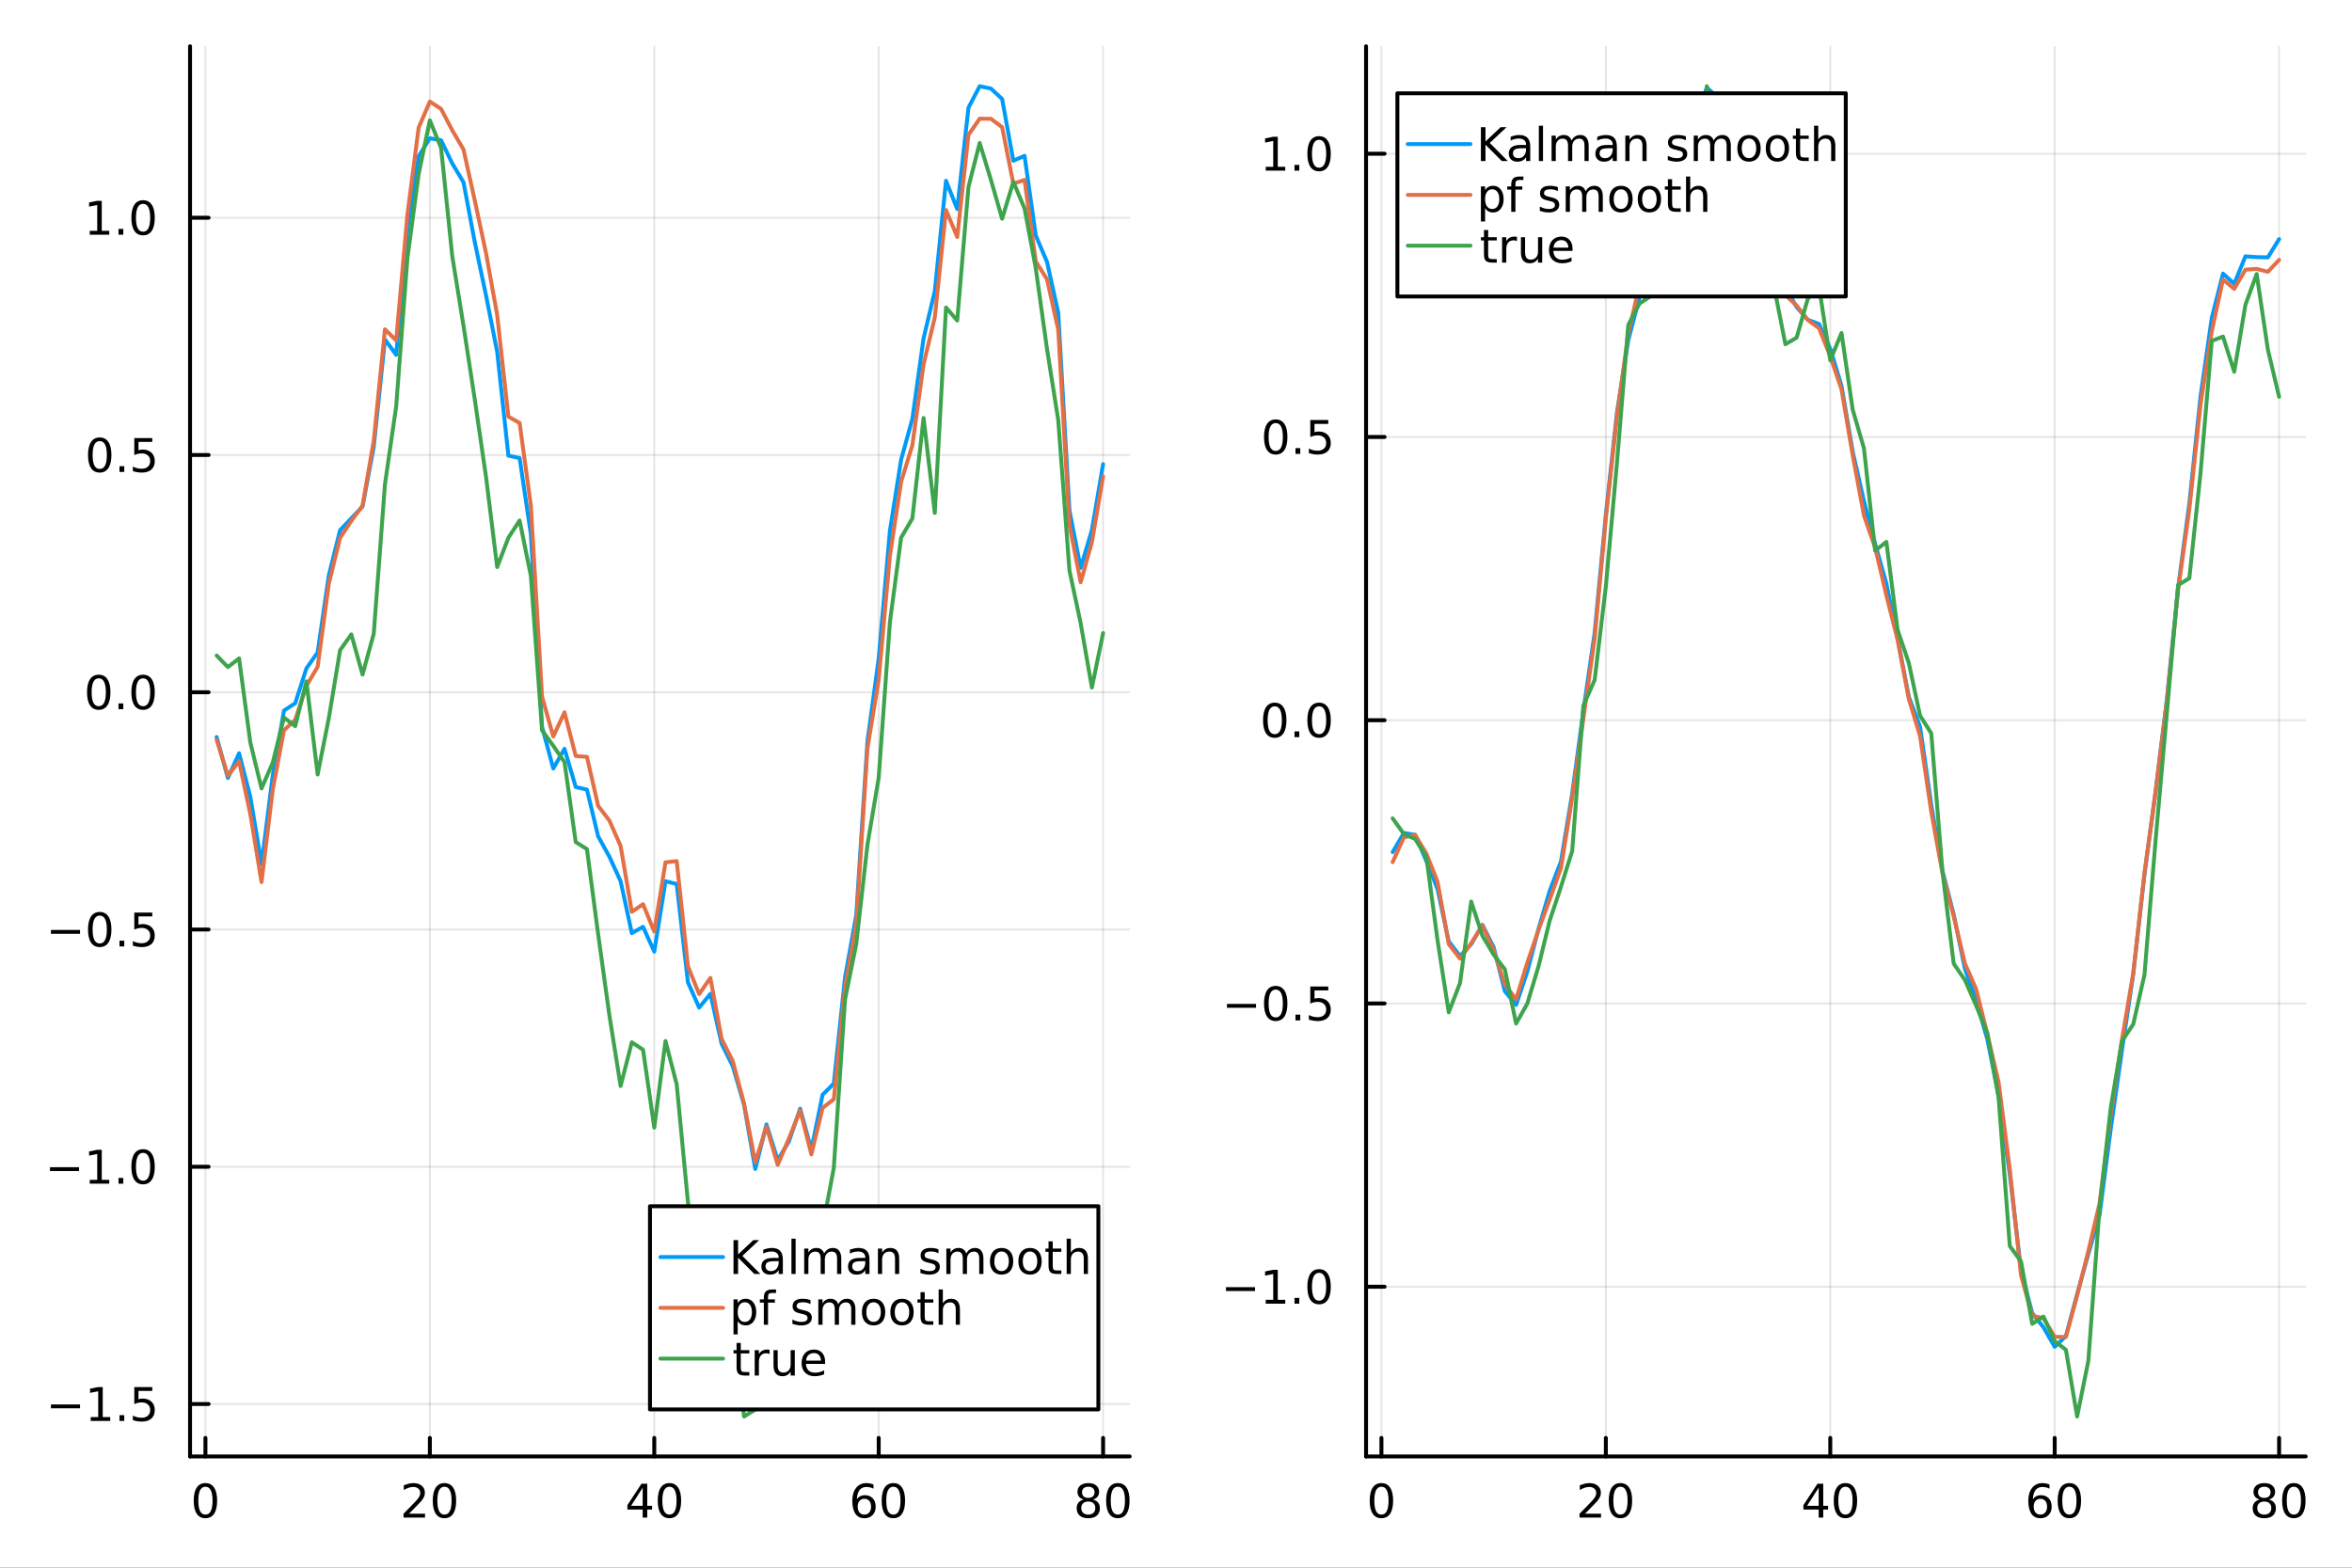<?xml version="1.0" encoding="utf-8"?>
<svg xmlns="http://www.w3.org/2000/svg" xmlns:xlink="http://www.w3.org/1999/xlink" width="600" height="400" viewBox="0 0 2400 1600">
<rect x="0" y="0" width="2400" height="1600" fill="#333333" stroke="none"/>
<defs>
  <clipPath id="clip010">
    <rect x="0" y="0" width="2400" height="1600"/>
  </clipPath>
</defs>
<path clip-path="url(#clip010)" d="M0 1600 L2400 1600 L2400 0 L0 0  Z" fill="#ffffff" fill-rule="evenodd" fill-opacity="1"/>
<defs>
  <clipPath id="clip011">
    <rect x="480" y="0" width="1681" height="1600"/>
  </clipPath>
</defs>
<path clip-path="url(#clip010)" d="M193.936 1486.45 L1152.76 1486.45 L1152.76 47.244 L193.936 47.244  Z" fill="#ffffff" fill-rule="evenodd" fill-opacity="1"/>
<defs>
  <clipPath id="clip012">
    <rect x="193" y="47" width="960" height="1440"/>
  </clipPath>
</defs>
<polyline clip-path="url(#clip012)" style="stroke:#000000; stroke-linecap:round; stroke-linejoin:round; stroke-width:2; stroke-opacity:0.1; fill:none" points="209.622,1486.45 209.622,47.244 "/>
<polyline clip-path="url(#clip012)" style="stroke:#000000; stroke-linecap:round; stroke-linejoin:round; stroke-width:2; stroke-opacity:0.1; fill:none" points="438.622,1486.45 438.622,47.244 "/>
<polyline clip-path="url(#clip012)" style="stroke:#000000; stroke-linecap:round; stroke-linejoin:round; stroke-width:2; stroke-opacity:0.1; fill:none" points="667.621,1486.45 667.621,47.244 "/>
<polyline clip-path="url(#clip012)" style="stroke:#000000; stroke-linecap:round; stroke-linejoin:round; stroke-width:2; stroke-opacity:0.1; fill:none" points="896.62,1486.45 896.62,47.244 "/>
<polyline clip-path="url(#clip012)" style="stroke:#000000; stroke-linecap:round; stroke-linejoin:round; stroke-width:2; stroke-opacity:0.1; fill:none" points="1125.62,1486.45 1125.62,47.244 "/>
<polyline clip-path="url(#clip012)" style="stroke:#000000; stroke-linecap:round; stroke-linejoin:round; stroke-width:2; stroke-opacity:0.1; fill:none" points="193.936,1432.95 1152.76,1432.95 "/>
<polyline clip-path="url(#clip012)" style="stroke:#000000; stroke-linecap:round; stroke-linejoin:round; stroke-width:2; stroke-opacity:0.1; fill:none" points="193.936,1190.8 1152.76,1190.8 "/>
<polyline clip-path="url(#clip012)" style="stroke:#000000; stroke-linecap:round; stroke-linejoin:round; stroke-width:2; stroke-opacity:0.1; fill:none" points="193.936,948.664 1152.76,948.664 "/>
<polyline clip-path="url(#clip012)" style="stroke:#000000; stroke-linecap:round; stroke-linejoin:round; stroke-width:2; stroke-opacity:0.1; fill:none" points="193.936,706.523 1152.76,706.523 "/>
<polyline clip-path="url(#clip012)" style="stroke:#000000; stroke-linecap:round; stroke-linejoin:round; stroke-width:2; stroke-opacity:0.1; fill:none" points="193.936,464.381 1152.76,464.381 "/>
<polyline clip-path="url(#clip012)" style="stroke:#000000; stroke-linecap:round; stroke-linejoin:round; stroke-width:2; stroke-opacity:0.1; fill:none" points="193.936,222.24 1152.76,222.24 "/>
<polyline clip-path="url(#clip010)" style="stroke:#000000; stroke-linecap:round; stroke-linejoin:round; stroke-width:4; stroke-opacity:1; fill:none" points="193.936,1486.45 1152.76,1486.45 "/>
<polyline clip-path="url(#clip010)" style="stroke:#000000; stroke-linecap:round; stroke-linejoin:round; stroke-width:4; stroke-opacity:1; fill:none" points="209.622,1486.45 209.622,1467.55 "/>
<polyline clip-path="url(#clip010)" style="stroke:#000000; stroke-linecap:round; stroke-linejoin:round; stroke-width:4; stroke-opacity:1; fill:none" points="438.622,1486.45 438.622,1467.55 "/>
<polyline clip-path="url(#clip010)" style="stroke:#000000; stroke-linecap:round; stroke-linejoin:round; stroke-width:4; stroke-opacity:1; fill:none" points="667.621,1486.45 667.621,1467.55 "/>
<polyline clip-path="url(#clip010)" style="stroke:#000000; stroke-linecap:round; stroke-linejoin:round; stroke-width:4; stroke-opacity:1; fill:none" points="896.62,1486.45 896.62,1467.55 "/>
<polyline clip-path="url(#clip010)" style="stroke:#000000; stroke-linecap:round; stroke-linejoin:round; stroke-width:4; stroke-opacity:1; fill:none" points="1125.62,1486.45 1125.62,1467.55 "/>
<path clip-path="url(#clip010)" d="M209.622 1517.37 Q206.011 1517.37 204.183 1520.93 Q202.377 1524.47 202.377 1531.6 Q202.377 1538.71 204.183 1542.27 Q206.011 1545.82 209.622 1545.82 Q213.257 1545.82 215.062 1542.27 Q216.891 1538.71 216.891 1531.6 Q216.891 1524.47 215.062 1520.93 Q213.257 1517.37 209.622 1517.37 M209.622 1513.66 Q215.433 1513.66 218.488 1518.27 Q221.567 1522.85 221.567 1531.6 Q221.567 1540.33 218.488 1544.94 Q215.433 1549.52 209.622 1549.52 Q203.812 1549.52 200.734 1544.94 Q197.678 1540.33 197.678 1531.6 Q197.678 1522.85 200.734 1518.27 Q203.812 1513.66 209.622 1513.66 Z" fill="#000000" fill-rule="nonzero" fill-opacity="1" /><path clip-path="url(#clip010)" d="M417.395 1544.91 L433.714 1544.91 L433.714 1548.85 L411.77 1548.85 L411.77 1544.91 Q414.432 1542.16 419.015 1537.53 Q423.622 1532.88 424.802 1531.53 Q427.048 1529.01 427.927 1527.27 Q428.83 1525.51 428.83 1523.82 Q428.83 1521.07 426.886 1519.33 Q424.964 1517.6 421.863 1517.6 Q419.663 1517.6 417.21 1518.36 Q414.779 1519.13 412.001 1520.68 L412.001 1515.95 Q414.826 1514.82 417.279 1514.24 Q419.733 1513.66 421.77 1513.66 Q427.14 1513.66 430.335 1516.35 Q433.529 1519.03 433.529 1523.52 Q433.529 1525.65 432.719 1527.57 Q431.932 1529.47 429.825 1532.07 Q429.247 1532.74 426.145 1535.95 Q423.043 1539.15 417.395 1544.91 Z" fill="#000000" fill-rule="nonzero" fill-opacity="1" /><path clip-path="url(#clip010)" d="M453.529 1517.37 Q449.918 1517.37 448.089 1520.93 Q446.284 1524.47 446.284 1531.6 Q446.284 1538.71 448.089 1542.27 Q449.918 1545.82 453.529 1545.82 Q457.163 1545.82 458.969 1542.27 Q460.798 1538.71 460.798 1531.6 Q460.798 1524.47 458.969 1520.93 Q457.163 1517.37 453.529 1517.37 M453.529 1513.66 Q459.339 1513.66 462.395 1518.27 Q465.473 1522.85 465.473 1531.6 Q465.473 1540.33 462.395 1544.94 Q459.339 1549.52 453.529 1549.52 Q447.719 1549.52 444.64 1544.94 Q441.585 1540.33 441.585 1531.6 Q441.585 1522.85 444.64 1518.27 Q447.719 1513.66 453.529 1513.66 Z" fill="#000000" fill-rule="nonzero" fill-opacity="1" /><path clip-path="url(#clip010)" d="M655.792 1518.36 L643.987 1536.81 L655.792 1536.81 L655.792 1518.36 M654.565 1514.29 L660.445 1514.29 L660.445 1536.81 L665.376 1536.81 L665.376 1540.7 L660.445 1540.7 L660.445 1548.85 L655.792 1548.85 L655.792 1540.7 L640.191 1540.7 L640.191 1536.19 L654.565 1514.29 Z" fill="#000000" fill-rule="nonzero" fill-opacity="1" /><path clip-path="url(#clip010)" d="M683.107 1517.37 Q679.496 1517.37 677.667 1520.93 Q675.862 1524.47 675.862 1531.6 Q675.862 1538.71 677.667 1542.27 Q679.496 1545.82 683.107 1545.82 Q686.741 1545.82 688.547 1542.27 Q690.375 1538.71 690.375 1531.6 Q690.375 1524.47 688.547 1520.93 Q686.741 1517.37 683.107 1517.37 M683.107 1513.66 Q688.917 1513.66 691.973 1518.27 Q695.051 1522.85 695.051 1531.6 Q695.051 1540.33 691.973 1544.94 Q688.917 1549.52 683.107 1549.52 Q677.297 1549.52 674.218 1544.94 Q671.163 1540.33 671.163 1531.6 Q671.163 1522.85 674.218 1518.27 Q677.297 1513.66 683.107 1513.66 Z" fill="#000000" fill-rule="nonzero" fill-opacity="1" /><path clip-path="url(#clip010)" d="M882.025 1529.7 Q878.877 1529.7 877.025 1531.86 Q875.197 1534.01 875.197 1537.76 Q875.197 1541.49 877.025 1543.66 Q878.877 1545.82 882.025 1545.82 Q885.174 1545.82 887.002 1543.66 Q888.854 1541.49 888.854 1537.76 Q888.854 1534.01 887.002 1531.86 Q885.174 1529.7 882.025 1529.7 M891.308 1515.05 L891.308 1519.31 Q889.549 1518.48 887.743 1518.04 Q885.961 1517.6 884.201 1517.6 Q879.572 1517.6 877.118 1520.72 Q874.687 1523.85 874.34 1530.17 Q875.706 1528.15 877.766 1527.09 Q879.826 1526 882.303 1526 Q887.511 1526 890.521 1529.17 Q893.553 1532.32 893.553 1537.76 Q893.553 1543.08 890.405 1546.3 Q887.257 1549.52 882.025 1549.52 Q876.03 1549.52 872.859 1544.94 Q869.688 1540.33 869.688 1531.6 Q869.688 1523.41 873.576 1518.55 Q877.465 1513.66 884.016 1513.66 Q885.775 1513.66 887.558 1514.01 Q889.363 1514.36 891.308 1515.05 Z" fill="#000000" fill-rule="nonzero" fill-opacity="1" /><path clip-path="url(#clip010)" d="M911.609 1517.37 Q907.997 1517.37 906.169 1520.93 Q904.363 1524.47 904.363 1531.6 Q904.363 1538.71 906.169 1542.27 Q907.997 1545.82 911.609 1545.82 Q915.243 1545.82 917.048 1542.27 Q918.877 1538.71 918.877 1531.6 Q918.877 1524.47 917.048 1520.93 Q915.243 1517.37 911.609 1517.37 M911.609 1513.66 Q917.419 1513.66 920.474 1518.27 Q923.553 1522.85 923.553 1531.6 Q923.553 1540.33 920.474 1544.94 Q917.419 1549.52 911.609 1549.52 Q905.798 1549.52 902.72 1544.94 Q899.664 1540.33 899.664 1531.6 Q899.664 1522.85 902.72 1518.27 Q905.798 1513.66 911.609 1513.66 Z" fill="#000000" fill-rule="nonzero" fill-opacity="1" /><path clip-path="url(#clip010)" d="M1110.49 1532.44 Q1107.16 1532.44 1105.24 1534.22 Q1103.34 1536 1103.34 1539.13 Q1103.34 1542.25 1105.24 1544.03 Q1107.16 1545.82 1110.49 1545.82 Q1113.83 1545.82 1115.75 1544.03 Q1117.67 1542.23 1117.67 1539.13 Q1117.67 1536 1115.75 1534.22 Q1113.85 1532.44 1110.49 1532.44 M1105.82 1530.45 Q1102.81 1529.7 1101.12 1527.64 Q1099.45 1525.58 1099.45 1522.62 Q1099.45 1518.48 1102.39 1516.07 Q1105.35 1513.66 1110.49 1513.66 Q1115.65 1513.66 1118.59 1516.07 Q1121.53 1518.48 1121.53 1522.62 Q1121.53 1525.58 1119.84 1527.64 Q1118.18 1529.7 1115.19 1530.45 Q1118.57 1531.23 1120.45 1533.52 Q1122.34 1535.82 1122.34 1539.13 Q1122.34 1544.15 1119.27 1546.83 Q1116.21 1549.52 1110.49 1549.52 Q1104.77 1549.52 1101.7 1546.83 Q1098.64 1544.15 1098.64 1539.13 Q1098.64 1535.82 1100.54 1533.52 Q1102.44 1531.23 1105.82 1530.45 M1104.1 1523.06 Q1104.1 1525.75 1105.77 1527.25 Q1107.46 1528.76 1110.49 1528.76 Q1113.5 1528.76 1115.19 1527.25 Q1116.9 1525.75 1116.9 1523.06 Q1116.9 1520.38 1115.19 1518.87 Q1113.5 1517.37 1110.49 1517.37 Q1107.46 1517.37 1105.77 1518.87 Q1104.1 1520.38 1104.1 1523.06 Z" fill="#000000" fill-rule="nonzero" fill-opacity="1" /><path clip-path="url(#clip010)" d="M1140.65 1517.37 Q1137.04 1517.37 1135.21 1520.93 Q1133.41 1524.47 1133.41 1531.6 Q1133.41 1538.71 1135.21 1542.27 Q1137.04 1545.82 1140.65 1545.82 Q1144.29 1545.82 1146.09 1542.27 Q1147.92 1538.71 1147.92 1531.6 Q1147.92 1524.47 1146.09 1520.93 Q1144.29 1517.37 1140.65 1517.37 M1140.65 1513.66 Q1146.46 1513.66 1149.52 1518.27 Q1152.6 1522.85 1152.6 1531.6 Q1152.6 1540.33 1149.52 1544.94 Q1146.46 1549.52 1140.65 1549.52 Q1134.84 1549.52 1131.77 1544.94 Q1128.71 1540.33 1128.71 1531.6 Q1128.71 1522.85 1131.77 1518.27 Q1134.84 1513.66 1140.65 1513.66 Z" fill="#000000" fill-rule="nonzero" fill-opacity="1" /><polyline clip-path="url(#clip010)" style="stroke:#000000; stroke-linecap:round; stroke-linejoin:round; stroke-width:4; stroke-opacity:1; fill:none" points="193.936,1486.45 193.936,47.244 "/>
<polyline clip-path="url(#clip010)" style="stroke:#000000; stroke-linecap:round; stroke-linejoin:round; stroke-width:4; stroke-opacity:1; fill:none" points="193.936,1432.95 212.834,1432.95 "/>
<polyline clip-path="url(#clip010)" style="stroke:#000000; stroke-linecap:round; stroke-linejoin:round; stroke-width:4; stroke-opacity:1; fill:none" points="193.936,1190.8 212.834,1190.8 "/>
<polyline clip-path="url(#clip010)" style="stroke:#000000; stroke-linecap:round; stroke-linejoin:round; stroke-width:4; stroke-opacity:1; fill:none" points="193.936,948.664 212.834,948.664 "/>
<polyline clip-path="url(#clip010)" style="stroke:#000000; stroke-linecap:round; stroke-linejoin:round; stroke-width:4; stroke-opacity:1; fill:none" points="193.936,706.523 212.834,706.523 "/>
<polyline clip-path="url(#clip010)" style="stroke:#000000; stroke-linecap:round; stroke-linejoin:round; stroke-width:4; stroke-opacity:1; fill:none" points="193.936,464.381 212.834,464.381 "/>
<polyline clip-path="url(#clip010)" style="stroke:#000000; stroke-linecap:round; stroke-linejoin:round; stroke-width:4; stroke-opacity:1; fill:none" points="193.936,222.24 212.834,222.24 "/>
<path clip-path="url(#clip010)" d="M51.987 1433.4 L81.663 1433.4 L81.663 1437.33 L51.987 1437.33 L51.987 1433.4 Z" fill="#000000" fill-rule="nonzero" fill-opacity="1" /><path clip-path="url(#clip010)" d="M92.566 1446.29 L100.205 1446.29 L100.205 1419.93 L91.895 1421.59 L91.895 1417.33 L100.159 1415.67 L104.834 1415.67 L104.834 1446.29 L112.473 1446.29 L112.473 1450.23 L92.566 1450.23 L92.566 1446.29 Z" fill="#000000" fill-rule="nonzero" fill-opacity="1" /><path clip-path="url(#clip010)" d="M121.918 1444.35 L126.802 1444.35 L126.802 1450.23 L121.918 1450.23 L121.918 1444.35 Z" fill="#000000" fill-rule="nonzero" fill-opacity="1" /><path clip-path="url(#clip010)" d="M137.033 1415.67 L155.39 1415.67 L155.39 1419.6 L141.316 1419.6 L141.316 1428.07 Q142.334 1427.73 143.353 1427.56 Q144.371 1427.38 145.39 1427.38 Q151.177 1427.38 154.556 1430.55 Q157.936 1433.72 157.936 1439.14 Q157.936 1444.72 154.464 1447.82 Q150.992 1450.9 144.672 1450.9 Q142.496 1450.9 140.228 1450.53 Q137.982 1450.16 135.575 1449.42 L135.575 1444.72 Q137.658 1445.85 139.881 1446.41 Q142.103 1446.96 144.58 1446.96 Q148.584 1446.96 150.922 1444.86 Q153.26 1442.75 153.26 1439.14 Q153.26 1435.53 150.922 1433.42 Q148.584 1431.31 144.58 1431.31 Q142.705 1431.31 140.83 1431.73 Q138.978 1432.15 137.033 1433.03 L137.033 1415.67 Z" fill="#000000" fill-rule="nonzero" fill-opacity="1" /><path clip-path="url(#clip010)" d="M50.992 1191.26 L80.668 1191.26 L80.668 1195.19 L50.992 1195.19 L50.992 1191.26 Z" fill="#000000" fill-rule="nonzero" fill-opacity="1" /><path clip-path="url(#clip010)" d="M91.571 1204.15 L99.21 1204.15 L99.21 1177.78 L90.899 1179.45 L90.899 1175.19 L99.163 1173.52 L103.839 1173.52 L103.839 1204.15 L111.478 1204.15 L111.478 1208.08 L91.571 1208.08 L91.571 1204.15 Z" fill="#000000" fill-rule="nonzero" fill-opacity="1" /><path clip-path="url(#clip010)" d="M120.922 1202.21 L125.807 1202.21 L125.807 1208.08 L120.922 1208.08 L120.922 1202.21 Z" fill="#000000" fill-rule="nonzero" fill-opacity="1" /><path clip-path="url(#clip010)" d="M145.992 1176.6 Q142.381 1176.6 140.552 1180.17 Q138.746 1183.71 138.746 1190.84 Q138.746 1197.95 140.552 1201.51 Q142.381 1205.05 145.992 1205.05 Q149.626 1205.05 151.431 1201.51 Q153.26 1197.95 153.26 1190.84 Q153.26 1183.71 151.431 1180.17 Q149.626 1176.6 145.992 1176.6 M145.992 1172.9 Q151.802 1172.9 154.857 1177.51 Q157.936 1182.09 157.936 1190.84 Q157.936 1199.57 154.857 1204.17 Q151.802 1208.76 145.992 1208.76 Q140.181 1208.76 137.103 1204.17 Q134.047 1199.57 134.047 1190.84 Q134.047 1182.09 137.103 1177.51 Q140.181 1172.9 145.992 1172.9 Z" fill="#000000" fill-rule="nonzero" fill-opacity="1" /><path clip-path="url(#clip010)" d="M51.987 949.115 L81.663 949.115 L81.663 953.05 L51.987 953.05 L51.987 949.115 Z" fill="#000000" fill-rule="nonzero" fill-opacity="1" /><path clip-path="url(#clip010)" d="M101.756 934.462 Q98.145 934.462 96.316 938.027 Q94.51 941.569 94.51 948.699 Q94.51 955.805 96.316 959.37 Q98.145 962.911 101.756 962.911 Q105.39 962.911 107.196 959.37 Q109.024 955.805 109.024 948.699 Q109.024 941.569 107.196 938.027 Q105.39 934.462 101.756 934.462 M101.756 930.759 Q107.566 930.759 110.621 935.365 Q113.7 939.949 113.7 948.699 Q113.7 957.425 110.621 962.032 Q107.566 966.615 101.756 966.615 Q95.946 966.615 92.867 962.032 Q89.811 957.425 89.811 948.699 Q89.811 939.949 92.867 935.365 Q95.946 930.759 101.756 930.759 Z" fill="#000000" fill-rule="nonzero" fill-opacity="1" /><path clip-path="url(#clip010)" d="M121.918 960.064 L126.802 960.064 L126.802 965.944 L121.918 965.944 L121.918 960.064 Z" fill="#000000" fill-rule="nonzero" fill-opacity="1" /><path clip-path="url(#clip010)" d="M137.033 931.384 L155.39 931.384 L155.39 935.319 L141.316 935.319 L141.316 943.791 Q142.334 943.444 143.353 943.282 Q144.371 943.097 145.39 943.097 Q151.177 943.097 154.556 946.268 Q157.936 949.439 157.936 954.856 Q157.936 960.435 154.464 963.536 Q150.992 966.615 144.672 966.615 Q142.496 966.615 140.228 966.245 Q137.982 965.874 135.575 965.134 L135.575 960.435 Q137.658 961.569 139.881 962.124 Q142.103 962.68 144.58 962.68 Q148.584 962.68 150.922 960.573 Q153.26 958.467 153.26 954.856 Q153.26 951.245 150.922 949.138 Q148.584 947.032 144.58 947.032 Q142.705 947.032 140.83 947.449 Q138.978 947.865 137.033 948.745 L137.033 931.384 Z" fill="#000000" fill-rule="nonzero" fill-opacity="1" /><path clip-path="url(#clip010)" d="M100.76 692.321 Q97.149 692.321 95.321 695.886 Q93.515 699.428 93.515 706.557 Q93.515 713.664 95.321 717.229 Q97.149 720.77 100.76 720.77 Q104.395 720.77 106.2 717.229 Q108.029 713.664 108.029 706.557 Q108.029 699.428 106.2 695.886 Q104.395 692.321 100.76 692.321 M100.76 688.618 Q106.571 688.618 109.626 693.224 Q112.705 697.807 112.705 706.557 Q112.705 715.284 109.626 719.891 Q106.571 724.474 100.76 724.474 Q94.95 724.474 91.871 719.891 Q88.816 715.284 88.816 706.557 Q88.816 697.807 91.871 693.224 Q94.95 688.618 100.76 688.618 Z" fill="#000000" fill-rule="nonzero" fill-opacity="1" /><path clip-path="url(#clip010)" d="M120.922 717.923 L125.807 717.923 L125.807 723.803 L120.922 723.803 L120.922 717.923 Z" fill="#000000" fill-rule="nonzero" fill-opacity="1" /><path clip-path="url(#clip010)" d="M145.992 692.321 Q142.381 692.321 140.552 695.886 Q138.746 699.428 138.746 706.557 Q138.746 713.664 140.552 717.229 Q142.381 720.77 145.992 720.77 Q149.626 720.77 151.431 717.229 Q153.26 713.664 153.26 706.557 Q153.26 699.428 151.431 695.886 Q149.626 692.321 145.992 692.321 M145.992 688.618 Q151.802 688.618 154.857 693.224 Q157.936 697.807 157.936 706.557 Q157.936 715.284 154.857 719.891 Q151.802 724.474 145.992 724.474 Q140.181 724.474 137.103 719.891 Q134.047 715.284 134.047 706.557 Q134.047 697.807 137.103 693.224 Q140.181 688.618 145.992 688.618 Z" fill="#000000" fill-rule="nonzero" fill-opacity="1" /><path clip-path="url(#clip010)" d="M101.756 450.18 Q98.145 450.18 96.316 453.745 Q94.51 457.287 94.51 464.416 Q94.51 471.523 96.316 475.087 Q98.145 478.629 101.756 478.629 Q105.39 478.629 107.196 475.087 Q109.024 471.523 109.024 464.416 Q109.024 457.287 107.196 453.745 Q105.39 450.18 101.756 450.18 M101.756 446.476 Q107.566 446.476 110.621 451.083 Q113.7 455.666 113.7 464.416 Q113.7 473.143 110.621 477.749 Q107.566 482.333 101.756 482.333 Q95.946 482.333 92.867 477.749 Q89.811 473.143 89.811 464.416 Q89.811 455.666 92.867 451.083 Q95.946 446.476 101.756 446.476 Z" fill="#000000" fill-rule="nonzero" fill-opacity="1" /><path clip-path="url(#clip010)" d="M121.918 475.782 L126.802 475.782 L126.802 481.661 L121.918 481.661 L121.918 475.782 Z" fill="#000000" fill-rule="nonzero" fill-opacity="1" /><path clip-path="url(#clip010)" d="M137.033 447.101 L155.39 447.101 L155.39 451.037 L141.316 451.037 L141.316 459.509 Q142.334 459.162 143.353 458.999 Q144.371 458.814 145.39 458.814 Q151.177 458.814 154.556 461.986 Q157.936 465.157 157.936 470.573 Q157.936 476.152 154.464 479.254 Q150.992 482.333 144.672 482.333 Q142.496 482.333 140.228 481.962 Q137.982 481.592 135.575 480.851 L135.575 476.152 Q137.658 477.286 139.881 477.842 Q142.103 478.398 144.58 478.398 Q148.584 478.398 150.922 476.291 Q153.26 474.185 153.26 470.573 Q153.26 466.962 150.922 464.856 Q148.584 462.749 144.58 462.749 Q142.705 462.749 140.83 463.166 Q138.978 463.583 137.033 464.462 L137.033 447.101 Z" fill="#000000" fill-rule="nonzero" fill-opacity="1" /><path clip-path="url(#clip010)" d="M91.571 235.585 L99.21 235.585 L99.21 209.219 L90.899 210.886 L90.899 206.627 L99.163 204.96 L103.839 204.96 L103.839 235.585 L111.478 235.585 L111.478 239.52 L91.571 239.52 L91.571 235.585 Z" fill="#000000" fill-rule="nonzero" fill-opacity="1" /><path clip-path="url(#clip010)" d="M120.922 233.641 L125.807 233.641 L125.807 239.52 L120.922 239.52 L120.922 233.641 Z" fill="#000000" fill-rule="nonzero" fill-opacity="1" /><path clip-path="url(#clip010)" d="M145.992 208.039 Q142.381 208.039 140.552 211.604 Q138.746 215.145 138.746 222.275 Q138.746 229.381 140.552 232.946 Q142.381 236.488 145.992 236.488 Q149.626 236.488 151.431 232.946 Q153.26 229.381 153.26 222.275 Q153.26 215.145 151.431 211.604 Q149.626 208.039 145.992 208.039 M145.992 204.335 Q151.802 204.335 154.857 208.942 Q157.936 213.525 157.936 222.275 Q157.936 231.002 154.857 235.608 Q151.802 240.191 145.992 240.191 Q140.181 240.191 137.103 235.608 Q134.047 231.002 134.047 222.275 Q134.047 213.525 137.103 208.942 Q140.181 204.335 145.992 204.335 Z" fill="#000000" fill-rule="nonzero" fill-opacity="1" /><polyline clip-path="url(#clip012)" style="stroke:#009af9; stroke-linecap:round; stroke-linejoin:round; stroke-width:4; stroke-opacity:1; fill:none" points="221.072,752.263 232.522,794.034 243.972,768.82 255.422,813.239 266.872,881.939 278.322,791.368 289.772,725.19 301.222,717.764 312.672,682.156 324.122,665.852 335.572,586.97 347.022,541.086 358.472,529.068 369.922,516.981 381.372,456.111 392.822,346.487 404.272,362.155 415.722,234.732 427.172,159.551 438.622,141.094 450.072,143.171 461.522,166.903 472.972,186.032 484.422,246.929 495.872,301.242 507.321,358.96 518.771,465.049 530.221,467.459 541.671,545.159 553.121,741.86 564.571,784.336 576.021,764.202 587.471,803.247 598.921,805.893 610.371,853.632 621.821,874.358 633.271,899.345 644.721,952.365 656.171,945.932 667.621,971.227 679.071,899.427 690.521,902.198 701.971,1002.57 713.421,1028.37 724.871,1014.35 736.321,1065.23 747.771,1088.29 759.221,1127.62 770.671,1193.02 782.121,1147.63 793.571,1184.07 805.021,1164.95 816.47,1131.49 827.92,1173.33 839.37,1117.33 850.82,1105.82 862.27,997.592 873.72,934.198 885.17,756.543 896.62,672.24 908.07,541.611 919.52,469.074 930.97,427.612 942.42,345.35 953.87,297.151 965.32,184.496 976.77,213.357 988.22,109.975 999.67,87.976 1011.12,90.371 1022.57,101.026 1034.02,164.068 1045.47,159.018 1056.92,240.417 1068.37,267.32 1079.82,319.179 1091.27,520.975 1102.72,579.579 1114.17,540.987 1125.62,473.719 "/>
<polyline clip-path="url(#clip012)" style="stroke:#e26f46; stroke-linecap:round; stroke-linejoin:round; stroke-width:4; stroke-opacity:1; fill:none" points="221.072,755.118 232.522,791.563 243.972,777.12 255.422,830.894 266.872,900.214 278.322,805.806 289.772,745.269 301.222,734.639 312.672,700.049 324.122,680.502 335.572,595.557 347.022,549.036 358.472,531.645 369.922,516.21 381.372,449.772 392.822,336.102 404.272,347.471 415.722,219.232 427.172,130.377 438.622,103.651 450.072,111.134 461.522,133.059 472.972,152.603 484.422,204.407 495.872,257.952 507.321,321.392 518.771,425.225 530.221,431.716 541.671,515.694 553.121,711.107 564.571,751.645 576.021,726.983 587.471,771.568 598.921,772.468 610.371,822.518 621.821,837.455 633.271,863.415 644.721,930.573 656.171,922.84 667.621,950.752 679.071,880.094 690.521,878.864 701.971,986.183 713.421,1014.56 724.871,998.135 736.321,1060.12 747.771,1083.13 759.221,1126.16 770.671,1186.3 782.121,1149.89 793.571,1188.89 805.021,1161.96 816.47,1133.16 827.92,1178.15 839.37,1130.74 850.82,1121.87 862.27,1007.84 873.72,943.217 885.17,763.67 896.62,693.639 908.07,567.208 919.52,491.686 930.97,454.43 942.42,371.787 953.87,323.988 965.32,214.392 976.77,241.868 988.22,137.65 999.67,121.19 1011.12,121.217 1022.57,129.802 1034.02,187.52 1045.47,183.602 1056.92,266.801 1068.37,285.012 1079.82,336.379 1091.27,535.79 1102.72,594.262 1114.17,553.313 1125.62,486.25 "/>
<polyline clip-path="url(#clip012)" style="stroke:#3da44d; stroke-linecap:round; stroke-linejoin:round; stroke-width:4; stroke-opacity:1; fill:none" points="221.072,669.029 232.522,680.803 243.972,672.002 255.422,757.802 266.872,804.682 278.322,778.375 289.772,732.335 301.222,741.063 312.672,695.409 324.122,790.484 335.572,732.677 347.022,663.605 358.472,647.459 369.922,688.473 381.372,646.781 392.822,494.195 404.272,414.642 415.722,263.694 427.172,177.776 438.622,122.849 450.072,150.892 461.522,261.738 472.972,332.459 484.422,407.432 495.872,486.142 507.321,578.765 518.771,548.789 530.221,531.22 541.671,587.622 553.121,745.361 564.571,761.201 576.021,777.863 587.471,859.397 598.921,866.628 610.371,953.542 621.821,1036.21 633.271,1108.38 644.721,1063.79 656.171,1071.35 667.621,1150.87 679.071,1062.46 690.521,1106.79 701.971,1226.69 713.421,1318.49 724.871,1288.14 736.321,1364.59 747.771,1348.98 759.221,1445.72 770.671,1438.66 782.121,1301.33 793.571,1323.65 805.021,1339.97 816.47,1269.63 827.92,1291.53 839.37,1253.12 850.82,1191.93 862.27,1020.02 873.72,963.546 885.17,862.058 896.62,793.8 908.07,634.951 919.52,548.682 930.97,529.189 942.42,426.608 953.87,523.509 965.32,313.858 976.77,327.093 988.22,190.785 999.67,145.924 1011.12,183.512 1022.57,223.246 1034.02,185.583 1045.47,212.815 1056.92,273.901 1068.37,356.159 1079.82,428.529 1091.27,582.209 1102.72,636.119 1114.17,701.691 1125.62,646.1 "/>
<path clip-path="url(#clip010)" d="M663.249 1438.47 L1120.8 1438.47 L1120.8 1231.11 L663.249 1231.11  Z" fill="#ffffff" fill-rule="evenodd" fill-opacity="1"/>
<polyline clip-path="url(#clip010)" style="stroke:#000000; stroke-linecap:round; stroke-linejoin:round; stroke-width:4; stroke-opacity:1; fill:none" points="663.249,1438.47 1120.8,1438.47 1120.8,1231.11 663.249,1231.11 663.249,1438.47 "/>
<polyline clip-path="url(#clip010)" style="stroke:#009af9; stroke-linecap:round; stroke-linejoin:round; stroke-width:4; stroke-opacity:1; fill:none" points="673.902,1282.95 737.823,1282.95 "/>
<path clip-path="url(#clip010)" d="M748.477 1265.67 L753.153 1265.67 L753.153 1280.28 L768.662 1265.67 L774.681 1265.67 L757.528 1281.79 L775.907 1300.23 L769.75 1300.23 L753.153 1283.59 L753.153 1300.23 L748.477 1300.23 L748.477 1265.67 Z" fill="#000000" fill-rule="nonzero" fill-opacity="1" /><path clip-path="url(#clip010)" d="M790.329 1287.2 Q785.167 1287.2 783.176 1288.38 Q781.185 1289.56 781.185 1292.41 Q781.185 1294.68 782.667 1296.02 Q784.171 1297.34 786.741 1297.34 Q790.282 1297.34 792.412 1294.84 Q794.565 1292.32 794.565 1288.15 L794.565 1287.2 L790.329 1287.2 M798.824 1285.44 L798.824 1300.23 L794.565 1300.23 L794.565 1296.3 Q793.106 1298.66 790.93 1299.79 Q788.755 1300.91 785.606 1300.91 Q781.625 1300.91 779.264 1298.68 Q776.926 1296.44 776.926 1292.69 Q776.926 1288.31 779.843 1286.09 Q782.782 1283.87 788.592 1283.87 L794.565 1283.87 L794.565 1283.45 Q794.565 1280.51 792.62 1278.92 Q790.699 1277.29 787.204 1277.29 Q784.981 1277.29 782.875 1277.83 Q780.768 1278.36 778.824 1279.42 L778.824 1275.49 Q781.162 1274.59 783.361 1274.15 Q785.56 1273.68 787.643 1273.68 Q793.268 1273.68 796.046 1276.6 Q798.824 1279.52 798.824 1285.44 Z" fill="#000000" fill-rule="nonzero" fill-opacity="1" /><path clip-path="url(#clip010)" d="M807.597 1264.22 L811.856 1264.22 L811.856 1300.23 L807.597 1300.23 L807.597 1264.22 Z" fill="#000000" fill-rule="nonzero" fill-opacity="1" /><path clip-path="url(#clip010)" d="M840.953 1279.29 Q842.551 1276.42 844.773 1275.05 Q846.995 1273.68 850.004 1273.68 Q854.055 1273.68 856.254 1276.53 Q858.453 1279.35 858.453 1284.59 L858.453 1300.23 L854.171 1300.23 L854.171 1284.73 Q854.171 1281 852.851 1279.19 Q851.532 1277.39 848.824 1277.39 Q845.513 1277.39 843.592 1279.59 Q841.671 1281.79 841.671 1285.58 L841.671 1300.23 L837.389 1300.23 L837.389 1284.73 Q837.389 1280.98 836.069 1279.19 Q834.75 1277.39 831.995 1277.39 Q828.731 1277.39 826.81 1279.61 Q824.889 1281.81 824.889 1285.58 L824.889 1300.23 L820.606 1300.23 L820.606 1274.31 L824.889 1274.31 L824.889 1278.34 Q826.347 1275.95 828.384 1274.82 Q830.421 1273.68 833.222 1273.68 Q836.046 1273.68 838.014 1275.12 Q840.004 1276.55 840.953 1279.29 Z" fill="#000000" fill-rule="nonzero" fill-opacity="1" /><path clip-path="url(#clip010)" d="M878.731 1287.2 Q873.569 1287.2 871.578 1288.38 Q869.587 1289.56 869.587 1292.41 Q869.587 1294.68 871.069 1296.02 Q872.574 1297.34 875.143 1297.34 Q878.685 1297.34 880.814 1294.84 Q882.967 1292.32 882.967 1288.15 L882.967 1287.2 L878.731 1287.2 M887.226 1285.44 L887.226 1300.23 L882.967 1300.23 L882.967 1296.3 Q881.509 1298.66 879.333 1299.79 Q877.157 1300.91 874.009 1300.91 Q870.027 1300.91 867.666 1298.68 Q865.328 1296.44 865.328 1292.69 Q865.328 1288.31 868.245 1286.09 Q871.185 1283.87 876.995 1283.87 L882.967 1283.87 L882.967 1283.45 Q882.967 1280.51 881.023 1278.92 Q879.101 1277.29 875.606 1277.29 Q873.384 1277.29 871.277 1277.83 Q869.171 1278.36 867.226 1279.42 L867.226 1275.49 Q869.564 1274.59 871.763 1274.15 Q873.962 1273.68 876.046 1273.68 Q881.671 1273.68 884.448 1276.6 Q887.226 1279.52 887.226 1285.44 Z" fill="#000000" fill-rule="nonzero" fill-opacity="1" /><path clip-path="url(#clip010)" d="M917.55 1284.59 L917.55 1300.23 L913.291 1300.23 L913.291 1284.73 Q913.291 1281.04 911.856 1279.22 Q910.421 1277.39 907.55 1277.39 Q904.101 1277.39 902.11 1279.59 Q900.12 1281.79 900.12 1285.58 L900.12 1300.23 L895.837 1300.23 L895.837 1274.31 L900.12 1274.31 L900.12 1278.34 Q901.647 1276 903.708 1274.84 Q905.791 1273.68 908.499 1273.68 Q912.967 1273.68 915.258 1276.46 Q917.55 1279.22 917.55 1284.59 Z" fill="#000000" fill-rule="nonzero" fill-opacity="1" /><path clip-path="url(#clip010)" d="M957.643 1275.07 L957.643 1279.1 Q955.837 1278.17 953.893 1277.71 Q951.948 1277.25 949.865 1277.25 Q946.693 1277.25 945.096 1278.22 Q943.522 1279.19 943.522 1281.14 Q943.522 1282.62 944.656 1283.48 Q945.791 1284.31 949.217 1285.07 L950.675 1285.4 Q955.212 1286.37 957.11 1288.15 Q959.031 1289.91 959.031 1293.08 Q959.031 1296.69 956.161 1298.8 Q953.314 1300.91 948.314 1300.91 Q946.231 1300.91 943.962 1300.49 Q941.717 1300.1 939.217 1299.29 L939.217 1294.89 Q941.578 1296.11 943.869 1296.74 Q946.161 1297.34 948.406 1297.34 Q951.416 1297.34 953.036 1296.32 Q954.656 1295.28 954.656 1293.41 Q954.656 1291.67 953.476 1290.74 Q952.318 1289.82 948.36 1288.96 L946.879 1288.61 Q942.92 1287.78 941.161 1286.07 Q939.402 1284.33 939.402 1281.32 Q939.402 1277.67 941.994 1275.67 Q944.587 1273.68 949.356 1273.68 Q951.717 1273.68 953.8 1274.03 Q955.883 1274.38 957.643 1275.07 Z" fill="#000000" fill-rule="nonzero" fill-opacity="1" /><path clip-path="url(#clip010)" d="M985.999 1279.29 Q987.596 1276.42 989.818 1275.05 Q992.04 1273.68 995.05 1273.68 Q999.101 1273.68 1001.3 1276.53 Q1003.5 1279.35 1003.5 1284.59 L1003.5 1300.23 L999.216 1300.23 L999.216 1284.73 Q999.216 1281 997.897 1279.19 Q996.577 1277.39 993.869 1277.39 Q990.559 1277.39 988.638 1279.59 Q986.716 1281.79 986.716 1285.58 L986.716 1300.23 L982.434 1300.23 L982.434 1284.73 Q982.434 1280.98 981.115 1279.19 Q979.795 1277.39 977.041 1277.39 Q973.777 1277.39 971.855 1279.61 Q969.934 1281.81 969.934 1285.58 L969.934 1300.23 L965.652 1300.23 L965.652 1274.31 L969.934 1274.31 L969.934 1278.34 Q971.392 1275.95 973.429 1274.82 Q975.466 1273.68 978.267 1273.68 Q981.091 1273.68 983.059 1275.12 Q985.05 1276.55 985.999 1279.29 Z" fill="#000000" fill-rule="nonzero" fill-opacity="1" /><path clip-path="url(#clip010)" d="M1022.04 1277.29 Q1018.61 1277.29 1016.62 1279.98 Q1014.63 1282.64 1014.63 1287.29 Q1014.63 1291.95 1016.6 1294.63 Q1018.59 1297.29 1022.04 1297.29 Q1025.44 1297.29 1027.43 1294.61 Q1029.42 1291.92 1029.42 1287.29 Q1029.42 1282.69 1027.43 1280 Q1025.44 1277.29 1022.04 1277.29 M1022.04 1273.68 Q1027.6 1273.68 1030.77 1277.29 Q1033.94 1280.91 1033.94 1287.29 Q1033.94 1293.66 1030.77 1297.29 Q1027.6 1300.91 1022.04 1300.91 Q1016.46 1300.91 1013.29 1297.29 Q1010.14 1293.66 1010.14 1287.29 Q1010.14 1280.91 1013.29 1277.29 Q1016.46 1273.68 1022.04 1273.68 Z" fill="#000000" fill-rule="nonzero" fill-opacity="1" /><path clip-path="url(#clip010)" d="M1051.04 1277.29 Q1047.62 1277.29 1045.63 1279.98 Q1043.64 1282.64 1043.64 1287.29 Q1043.64 1291.95 1045.6 1294.63 Q1047.6 1297.29 1051.04 1297.29 Q1054.45 1297.29 1056.44 1294.61 Q1058.43 1291.92 1058.43 1287.29 Q1058.43 1282.69 1056.44 1280 Q1054.45 1277.29 1051.04 1277.29 M1051.04 1273.68 Q1056.6 1273.68 1059.77 1277.29 Q1062.94 1280.91 1062.94 1287.29 Q1062.94 1293.66 1059.77 1297.29 Q1056.6 1300.91 1051.04 1300.91 Q1045.47 1300.91 1042.29 1297.29 Q1039.15 1293.66 1039.15 1287.29 Q1039.15 1280.91 1042.29 1277.29 Q1045.47 1273.68 1051.04 1273.68 Z" fill="#000000" fill-rule="nonzero" fill-opacity="1" /><path clip-path="url(#clip010)" d="M1074.22 1266.95 L1074.22 1274.31 L1082.99 1274.31 L1082.99 1277.62 L1074.22 1277.62 L1074.22 1291.69 Q1074.22 1294.86 1075.07 1295.77 Q1075.95 1296.67 1078.61 1296.67 L1082.99 1296.67 L1082.99 1300.23 L1078.61 1300.23 Q1073.68 1300.23 1071.81 1298.41 Q1069.93 1296.55 1069.93 1291.69 L1069.93 1277.62 L1066.81 1277.62 L1066.81 1274.31 L1069.93 1274.31 L1069.93 1266.95 L1074.22 1266.95 Z" fill="#000000" fill-rule="nonzero" fill-opacity="1" /><path clip-path="url(#clip010)" d="M1110.14 1284.59 L1110.14 1300.23 L1105.88 1300.23 L1105.88 1284.73 Q1105.88 1281.04 1104.45 1279.22 Q1103.01 1277.39 1100.14 1277.39 Q1096.69 1277.39 1094.7 1279.59 Q1092.71 1281.79 1092.71 1285.58 L1092.71 1300.23 L1088.43 1300.23 L1088.43 1264.22 L1092.71 1264.22 L1092.71 1278.34 Q1094.24 1276 1096.3 1274.84 Q1098.38 1273.68 1101.09 1273.68 Q1105.56 1273.68 1107.85 1276.46 Q1110.14 1279.22 1110.14 1284.59 Z" fill="#000000" fill-rule="nonzero" fill-opacity="1" /><polyline clip-path="url(#clip010)" style="stroke:#e26f46; stroke-linecap:round; stroke-linejoin:round; stroke-width:4; stroke-opacity:1; fill:none" points="673.902,1334.79 737.823,1334.79 "/>
<path clip-path="url(#clip010)" d="M752.759 1348.19 L752.759 1361.94 L748.477 1361.94 L748.477 1326.15 L752.759 1326.15 L752.759 1330.08 Q754.102 1327.77 756.139 1326.66 Q758.199 1325.52 761.046 1325.52 Q765.769 1325.52 768.708 1329.27 Q771.671 1333.02 771.671 1339.13 Q771.671 1345.25 768.708 1349 Q765.769 1352.75 761.046 1352.75 Q758.199 1352.75 756.139 1351.63 Q754.102 1350.5 752.759 1348.19 M767.25 1339.13 Q767.25 1334.44 765.306 1331.77 Q763.384 1329.09 760.005 1329.09 Q756.625 1329.09 754.681 1331.77 Q752.759 1334.44 752.759 1339.13 Q752.759 1343.83 754.681 1346.52 Q756.625 1349.18 760.005 1349.18 Q763.384 1349.18 765.306 1346.52 Q767.25 1343.83 767.25 1339.13 Z" fill="#000000" fill-rule="nonzero" fill-opacity="1" /><path clip-path="url(#clip010)" d="M791.856 1316.06 L791.856 1319.6 L787.782 1319.6 Q785.491 1319.6 784.588 1320.52 Q783.708 1321.45 783.708 1323.86 L783.708 1326.15 L790.722 1326.15 L790.722 1329.46 L783.708 1329.46 L783.708 1352.07 L779.426 1352.07 L779.426 1329.46 L775.352 1329.46 L775.352 1326.15 L779.426 1326.15 L779.426 1324.34 Q779.426 1320.01 781.44 1318.05 Q783.454 1316.06 787.829 1316.06 L791.856 1316.06 Z" fill="#000000" fill-rule="nonzero" fill-opacity="1" /><path clip-path="url(#clip010)" d="M827.018 1326.91 L827.018 1330.94 Q825.213 1330.01 823.268 1329.55 Q821.324 1329.09 819.24 1329.09 Q816.069 1329.09 814.472 1330.06 Q812.898 1331.03 812.898 1332.98 Q812.898 1334.46 814.032 1335.32 Q815.166 1336.15 818.592 1336.91 L820.051 1337.24 Q824.588 1338.21 826.486 1339.99 Q828.407 1341.75 828.407 1344.92 Q828.407 1348.53 825.537 1350.64 Q822.69 1352.75 817.69 1352.75 Q815.606 1352.75 813.338 1352.33 Q811.092 1351.94 808.592 1351.13 L808.592 1346.73 Q810.953 1347.95 813.245 1348.58 Q815.537 1349.18 817.782 1349.18 Q820.791 1349.18 822.412 1348.16 Q824.032 1347.12 824.032 1345.25 Q824.032 1343.51 822.852 1342.58 Q821.694 1341.66 817.736 1340.8 L816.254 1340.45 Q812.296 1339.62 810.537 1337.91 Q808.778 1336.17 808.778 1333.16 Q808.778 1329.51 811.37 1327.51 Q813.963 1325.52 818.731 1325.52 Q821.092 1325.52 823.176 1325.87 Q825.259 1326.22 827.018 1326.91 Z" fill="#000000" fill-rule="nonzero" fill-opacity="1" /><path clip-path="url(#clip010)" d="M855.375 1331.13 Q856.972 1328.26 859.194 1326.89 Q861.416 1325.52 864.425 1325.52 Q868.476 1325.52 870.675 1328.37 Q872.874 1331.19 872.874 1336.43 L872.874 1352.07 L868.592 1352.07 L868.592 1336.57 Q868.592 1332.84 867.273 1331.03 Q865.953 1329.23 863.245 1329.23 Q859.935 1329.23 858.013 1331.43 Q856.092 1333.63 856.092 1337.42 L856.092 1352.07 L851.81 1352.07 L851.81 1336.57 Q851.81 1332.82 850.49 1331.03 Q849.171 1329.23 846.416 1329.23 Q843.152 1329.23 841.231 1331.45 Q839.31 1333.65 839.31 1337.42 L839.31 1352.07 L835.027 1352.07 L835.027 1326.15 L839.31 1326.15 L839.31 1330.18 Q840.768 1327.79 842.805 1326.66 Q844.842 1325.52 847.643 1325.52 Q850.467 1325.52 852.435 1326.96 Q854.425 1328.39 855.375 1331.13 Z" fill="#000000" fill-rule="nonzero" fill-opacity="1" /><path clip-path="url(#clip010)" d="M891.416 1329.13 Q887.99 1329.13 885.999 1331.82 Q884.009 1334.48 884.009 1339.13 Q884.009 1343.79 885.976 1346.47 Q887.967 1349.13 891.416 1349.13 Q894.819 1349.13 896.809 1346.45 Q898.8 1343.76 898.8 1339.13 Q898.8 1334.53 896.809 1331.84 Q894.819 1329.13 891.416 1329.13 M891.416 1325.52 Q896.972 1325.52 900.143 1329.13 Q903.314 1332.75 903.314 1339.13 Q903.314 1345.5 900.143 1349.13 Q896.972 1352.75 891.416 1352.75 Q885.837 1352.75 882.666 1349.13 Q879.518 1345.5 879.518 1339.13 Q879.518 1332.75 882.666 1329.13 Q885.837 1325.52 891.416 1325.52 Z" fill="#000000" fill-rule="nonzero" fill-opacity="1" /><path clip-path="url(#clip010)" d="M920.42 1329.13 Q916.995 1329.13 915.004 1331.82 Q913.013 1334.48 913.013 1339.13 Q913.013 1343.79 914.981 1346.47 Q916.971 1349.13 920.42 1349.13 Q923.823 1349.13 925.814 1346.45 Q927.805 1343.76 927.805 1339.13 Q927.805 1334.53 925.814 1331.84 Q923.823 1329.13 920.42 1329.13 M920.42 1325.52 Q925.976 1325.52 929.147 1329.13 Q932.319 1332.75 932.319 1339.13 Q932.319 1345.5 929.147 1349.13 Q925.976 1352.75 920.42 1352.75 Q914.842 1352.75 911.671 1349.13 Q908.522 1345.5 908.522 1339.13 Q908.522 1332.75 911.671 1329.13 Q914.842 1325.52 920.42 1325.52 Z" fill="#000000" fill-rule="nonzero" fill-opacity="1" /><path clip-path="url(#clip010)" d="M943.592 1318.79 L943.592 1326.15 L952.365 1326.15 L952.365 1329.46 L943.592 1329.46 L943.592 1343.53 Q943.592 1346.7 944.448 1347.61 Q945.328 1348.51 947.99 1348.51 L952.365 1348.51 L952.365 1352.07 L947.99 1352.07 Q943.059 1352.07 941.184 1350.25 Q939.309 1348.39 939.309 1343.53 L939.309 1329.46 L936.184 1329.46 L936.184 1326.15 L939.309 1326.15 L939.309 1318.79 L943.592 1318.79 Z" fill="#000000" fill-rule="nonzero" fill-opacity="1" /><path clip-path="url(#clip010)" d="M979.517 1336.43 L979.517 1352.07 L975.258 1352.07 L975.258 1336.57 Q975.258 1332.88 973.823 1331.06 Q972.388 1329.23 969.517 1329.23 Q966.068 1329.23 964.078 1331.43 Q962.087 1333.63 962.087 1337.42 L962.087 1352.07 L957.805 1352.07 L957.805 1316.06 L962.087 1316.06 L962.087 1330.18 Q963.615 1327.84 965.675 1326.68 Q967.758 1325.52 970.467 1325.52 Q974.934 1325.52 977.226 1328.3 Q979.517 1331.06 979.517 1336.43 Z" fill="#000000" fill-rule="nonzero" fill-opacity="1" /><polyline clip-path="url(#clip010)" style="stroke:#3da44d; stroke-linecap:round; stroke-linejoin:round; stroke-width:4; stroke-opacity:1; fill:none" points="673.902,1386.63 737.823,1386.63 "/>
<path clip-path="url(#clip010)" d="M755.884 1370.63 L755.884 1377.99 L764.657 1377.99 L764.657 1381.3 L755.884 1381.3 L755.884 1395.37 Q755.884 1398.54 756.741 1399.45 Q757.62 1400.35 760.282 1400.35 L764.657 1400.35 L764.657 1403.91 L760.282 1403.91 Q755.352 1403.91 753.477 1402.09 Q751.602 1400.23 751.602 1395.37 L751.602 1381.3 L748.477 1381.3 L748.477 1377.99 L751.602 1377.99 L751.602 1370.63 L755.884 1370.63 Z" fill="#000000" fill-rule="nonzero" fill-opacity="1" /><path clip-path="url(#clip010)" d="M785.282 1381.97 Q784.565 1381.55 783.708 1381.37 Q782.875 1381.16 781.856 1381.16 Q778.245 1381.16 776.301 1383.52 Q774.38 1385.86 774.38 1390.26 L774.38 1403.91 L770.097 1403.91 L770.097 1377.99 L774.38 1377.99 L774.38 1382.02 Q775.722 1379.66 777.875 1378.52 Q780.028 1377.36 783.106 1377.36 Q783.546 1377.36 784.079 1377.43 Q784.611 1377.48 785.259 1377.6 L785.282 1381.97 Z" fill="#000000" fill-rule="nonzero" fill-opacity="1" /><path clip-path="url(#clip010)" d="M789.31 1393.68 L789.31 1377.99 L793.569 1377.99 L793.569 1393.52 Q793.569 1397.2 795.004 1399.05 Q796.44 1400.88 799.31 1400.88 Q802.759 1400.88 804.75 1398.68 Q806.764 1396.48 806.764 1392.69 L806.764 1377.99 L811.023 1377.99 L811.023 1403.91 L806.764 1403.91 L806.764 1399.93 Q805.213 1402.29 803.153 1403.45 Q801.116 1404.59 798.407 1404.59 Q793.94 1404.59 791.625 1401.81 Q789.31 1399.03 789.31 1393.68 M800.028 1377.36 L800.028 1377.36 Z" fill="#000000" fill-rule="nonzero" fill-opacity="1" /><path clip-path="url(#clip010)" d="M841.972 1389.89 L841.972 1391.97 L822.389 1391.97 Q822.666 1396.37 825.027 1398.68 Q827.412 1400.97 831.648 1400.97 Q834.101 1400.97 836.393 1400.37 Q838.708 1399.77 840.976 1398.57 L840.976 1402.59 Q838.685 1403.57 836.277 1404.08 Q833.87 1404.59 831.393 1404.59 Q825.19 1404.59 821.555 1400.97 Q817.944 1397.36 817.944 1391.21 Q817.944 1384.84 821.37 1381.11 Q824.819 1377.36 830.652 1377.36 Q835.884 1377.36 838.916 1380.74 Q841.972 1384.1 841.972 1389.89 M837.713 1388.64 Q837.666 1385.14 835.745 1383.06 Q833.847 1380.97 830.699 1380.97 Q827.134 1380.97 824.981 1382.99 Q822.852 1385 822.527 1388.66 L837.713 1388.64 Z" fill="#000000" fill-rule="nonzero" fill-opacity="1" /><path clip-path="url(#clip010)" d="M1393.94 1486.45 L2352.76 1486.45 L2352.76 47.244 L1393.94 47.244  Z" fill="#ffffff" fill-rule="evenodd" fill-opacity="1"/>
<defs>
  <clipPath id="clip013">
    <rect x="1393" y="47" width="960" height="1440"/>
  </clipPath>
</defs>
<polyline clip-path="url(#clip013)" style="stroke:#000000; stroke-linecap:round; stroke-linejoin:round; stroke-width:2; stroke-opacity:0.1; fill:none" points="1409.62,1486.45 1409.62,47.244 "/>
<polyline clip-path="url(#clip013)" style="stroke:#000000; stroke-linecap:round; stroke-linejoin:round; stroke-width:2; stroke-opacity:0.1; fill:none" points="1638.62,1486.45 1638.62,47.244 "/>
<polyline clip-path="url(#clip013)" style="stroke:#000000; stroke-linecap:round; stroke-linejoin:round; stroke-width:2; stroke-opacity:0.1; fill:none" points="1867.62,1486.45 1867.62,47.244 "/>
<polyline clip-path="url(#clip013)" style="stroke:#000000; stroke-linecap:round; stroke-linejoin:round; stroke-width:2; stroke-opacity:0.1; fill:none" points="2096.62,1486.45 2096.62,47.244 "/>
<polyline clip-path="url(#clip013)" style="stroke:#000000; stroke-linecap:round; stroke-linejoin:round; stroke-width:2; stroke-opacity:0.1; fill:none" points="2325.62,1486.45 2325.62,47.244 "/>
<polyline clip-path="url(#clip013)" style="stroke:#000000; stroke-linecap:round; stroke-linejoin:round; stroke-width:2; stroke-opacity:0.1; fill:none" points="1393.94,1313.25 2352.76,1313.25 "/>
<polyline clip-path="url(#clip013)" style="stroke:#000000; stroke-linecap:round; stroke-linejoin:round; stroke-width:2; stroke-opacity:0.1; fill:none" points="1393.94,1024.16 2352.76,1024.16 "/>
<polyline clip-path="url(#clip013)" style="stroke:#000000; stroke-linecap:round; stroke-linejoin:round; stroke-width:2; stroke-opacity:0.1; fill:none" points="1393.94,735.066 2352.76,735.066 "/>
<polyline clip-path="url(#clip013)" style="stroke:#000000; stroke-linecap:round; stroke-linejoin:round; stroke-width:2; stroke-opacity:0.1; fill:none" points="1393.94,445.976 2352.76,445.976 "/>
<polyline clip-path="url(#clip013)" style="stroke:#000000; stroke-linecap:round; stroke-linejoin:round; stroke-width:2; stroke-opacity:0.1; fill:none" points="1393.94,156.886 2352.76,156.886 "/>
<polyline clip-path="url(#clip010)" style="stroke:#000000; stroke-linecap:round; stroke-linejoin:round; stroke-width:4; stroke-opacity:1; fill:none" points="1393.94,1486.45 2352.76,1486.45 "/>
<polyline clip-path="url(#clip010)" style="stroke:#000000; stroke-linecap:round; stroke-linejoin:round; stroke-width:4; stroke-opacity:1; fill:none" points="1409.62,1486.45 1409.62,1467.55 "/>
<polyline clip-path="url(#clip010)" style="stroke:#000000; stroke-linecap:round; stroke-linejoin:round; stroke-width:4; stroke-opacity:1; fill:none" points="1638.62,1486.45 1638.62,1467.55 "/>
<polyline clip-path="url(#clip010)" style="stroke:#000000; stroke-linecap:round; stroke-linejoin:round; stroke-width:4; stroke-opacity:1; fill:none" points="1867.62,1486.45 1867.62,1467.55 "/>
<polyline clip-path="url(#clip010)" style="stroke:#000000; stroke-linecap:round; stroke-linejoin:round; stroke-width:4; stroke-opacity:1; fill:none" points="2096.62,1486.45 2096.62,1467.55 "/>
<polyline clip-path="url(#clip010)" style="stroke:#000000; stroke-linecap:round; stroke-linejoin:round; stroke-width:4; stroke-opacity:1; fill:none" points="2325.62,1486.45 2325.62,1467.55 "/>
<path clip-path="url(#clip010)" d="M1409.62 1517.37 Q1406.01 1517.37 1404.18 1520.93 Q1402.38 1524.47 1402.38 1531.6 Q1402.38 1538.71 1404.18 1542.27 Q1406.01 1545.82 1409.62 1545.82 Q1413.26 1545.82 1415.06 1542.27 Q1416.89 1538.71 1416.89 1531.6 Q1416.89 1524.47 1415.06 1520.93 Q1413.26 1517.37 1409.62 1517.37 M1409.62 1513.66 Q1415.43 1513.66 1418.49 1518.27 Q1421.57 1522.85 1421.57 1531.6 Q1421.57 1540.33 1418.49 1544.94 Q1415.43 1549.52 1409.62 1549.52 Q1403.81 1549.52 1400.73 1544.94 Q1397.68 1540.33 1397.68 1531.6 Q1397.68 1522.85 1400.73 1518.27 Q1403.81 1513.66 1409.62 1513.66 Z" fill="#000000" fill-rule="nonzero" fill-opacity="1" /><path clip-path="url(#clip010)" d="M1617.39 1544.91 L1633.71 1544.91 L1633.71 1548.85 L1611.77 1548.85 L1611.77 1544.91 Q1614.43 1542.16 1619.02 1537.53 Q1623.62 1532.88 1624.8 1531.53 Q1627.05 1529.01 1627.93 1527.27 Q1628.83 1525.51 1628.83 1523.82 Q1628.83 1521.07 1626.89 1519.33 Q1624.96 1517.6 1621.86 1517.6 Q1619.66 1517.6 1617.21 1518.36 Q1614.78 1519.13 1612 1520.68 L1612 1515.95 Q1614.83 1514.82 1617.28 1514.24 Q1619.73 1513.66 1621.77 1513.66 Q1627.14 1513.66 1630.33 1516.35 Q1633.53 1519.03 1633.53 1523.52 Q1633.53 1525.65 1632.72 1527.57 Q1631.93 1529.47 1629.83 1532.07 Q1629.25 1532.74 1626.14 1535.95 Q1623.04 1539.15 1617.39 1544.91 Z" fill="#000000" fill-rule="nonzero" fill-opacity="1" /><path clip-path="url(#clip010)" d="M1653.53 1517.37 Q1649.92 1517.37 1648.09 1520.93 Q1646.28 1524.47 1646.28 1531.6 Q1646.28 1538.71 1648.09 1542.27 Q1649.92 1545.82 1653.53 1545.82 Q1657.16 1545.82 1658.97 1542.27 Q1660.8 1538.71 1660.8 1531.6 Q1660.8 1524.47 1658.97 1520.93 Q1657.16 1517.37 1653.53 1517.37 M1653.53 1513.66 Q1659.34 1513.66 1662.39 1518.27 Q1665.47 1522.85 1665.47 1531.6 Q1665.47 1540.33 1662.39 1544.94 Q1659.34 1549.52 1653.53 1549.52 Q1647.72 1549.52 1644.64 1544.94 Q1641.58 1540.33 1641.58 1531.6 Q1641.58 1522.85 1644.64 1518.27 Q1647.72 1513.66 1653.53 1513.66 Z" fill="#000000" fill-rule="nonzero" fill-opacity="1" /><path clip-path="url(#clip010)" d="M1855.79 1518.36 L1843.99 1536.81 L1855.79 1536.81 L1855.79 1518.36 M1854.57 1514.29 L1860.45 1514.29 L1860.45 1536.81 L1865.38 1536.81 L1865.38 1540.7 L1860.45 1540.7 L1860.45 1548.85 L1855.79 1548.85 L1855.79 1540.7 L1840.19 1540.7 L1840.19 1536.19 L1854.57 1514.29 Z" fill="#000000" fill-rule="nonzero" fill-opacity="1" /><path clip-path="url(#clip010)" d="M1883.11 1517.37 Q1879.5 1517.37 1877.67 1520.93 Q1875.86 1524.47 1875.86 1531.6 Q1875.86 1538.71 1877.67 1542.27 Q1879.5 1545.82 1883.11 1545.82 Q1886.74 1545.82 1888.55 1542.27 Q1890.38 1538.71 1890.38 1531.6 Q1890.38 1524.47 1888.55 1520.93 Q1886.74 1517.37 1883.11 1517.37 M1883.11 1513.66 Q1888.92 1513.66 1891.97 1518.27 Q1895.05 1522.85 1895.05 1531.6 Q1895.05 1540.33 1891.97 1544.94 Q1888.92 1549.52 1883.11 1549.52 Q1877.3 1549.52 1874.22 1544.94 Q1871.16 1540.33 1871.16 1531.6 Q1871.16 1522.85 1874.22 1518.27 Q1877.3 1513.66 1883.11 1513.66 Z" fill="#000000" fill-rule="nonzero" fill-opacity="1" /><path clip-path="url(#clip010)" d="M2082.03 1529.7 Q2078.88 1529.7 2077.03 1531.86 Q2075.2 1534.01 2075.2 1537.76 Q2075.2 1541.49 2077.03 1543.66 Q2078.88 1545.82 2082.03 1545.82 Q2085.17 1545.82 2087 1543.66 Q2088.85 1541.49 2088.85 1537.76 Q2088.85 1534.01 2087 1531.86 Q2085.17 1529.7 2082.03 1529.7 M2091.31 1515.05 L2091.31 1519.31 Q2089.55 1518.48 2087.74 1518.04 Q2085.96 1517.6 2084.2 1517.6 Q2079.57 1517.6 2077.12 1520.72 Q2074.69 1523.85 2074.34 1530.17 Q2075.71 1528.15 2077.77 1527.09 Q2079.83 1526 2082.3 1526 Q2087.51 1526 2090.52 1529.17 Q2093.55 1532.32 2093.55 1537.76 Q2093.55 1543.08 2090.4 1546.3 Q2087.26 1549.52 2082.03 1549.52 Q2076.03 1549.52 2072.86 1544.94 Q2069.69 1540.33 2069.69 1531.6 Q2069.69 1523.41 2073.58 1518.55 Q2077.47 1513.66 2084.02 1513.66 Q2085.78 1513.66 2087.56 1514.01 Q2089.36 1514.36 2091.31 1515.05 Z" fill="#000000" fill-rule="nonzero" fill-opacity="1" /><path clip-path="url(#clip010)" d="M2111.61 1517.37 Q2108 1517.37 2106.17 1520.93 Q2104.36 1524.47 2104.36 1531.6 Q2104.36 1538.71 2106.17 1542.27 Q2108 1545.82 2111.61 1545.82 Q2115.24 1545.82 2117.05 1542.27 Q2118.88 1538.71 2118.88 1531.6 Q2118.88 1524.47 2117.05 1520.93 Q2115.24 1517.37 2111.61 1517.37 M2111.61 1513.66 Q2117.42 1513.66 2120.47 1518.27 Q2123.55 1522.85 2123.55 1531.6 Q2123.55 1540.33 2120.47 1544.94 Q2117.42 1549.52 2111.61 1549.52 Q2105.8 1549.52 2102.72 1544.94 Q2099.66 1540.33 2099.66 1531.6 Q2099.66 1522.85 2102.72 1518.27 Q2105.8 1513.66 2111.61 1513.66 Z" fill="#000000" fill-rule="nonzero" fill-opacity="1" /><path clip-path="url(#clip010)" d="M2310.49 1532.44 Q2307.16 1532.44 2305.24 1534.22 Q2303.34 1536 2303.34 1539.13 Q2303.34 1542.25 2305.24 1544.03 Q2307.16 1545.82 2310.49 1545.82 Q2313.83 1545.82 2315.75 1544.03 Q2317.67 1542.23 2317.67 1539.13 Q2317.67 1536 2315.75 1534.22 Q2313.85 1532.44 2310.49 1532.44 M2305.82 1530.45 Q2302.81 1529.7 2301.12 1527.64 Q2299.45 1525.58 2299.45 1522.62 Q2299.45 1518.48 2302.39 1516.07 Q2305.35 1513.66 2310.49 1513.66 Q2315.65 1513.66 2318.59 1516.07 Q2321.53 1518.48 2321.53 1522.62 Q2321.53 1525.58 2319.84 1527.64 Q2318.18 1529.7 2315.19 1530.45 Q2318.57 1531.23 2320.45 1533.52 Q2322.34 1535.82 2322.34 1539.13 Q2322.34 1544.15 2319.27 1546.83 Q2316.21 1549.52 2310.49 1549.52 Q2304.77 1549.52 2301.7 1546.83 Q2298.64 1544.15 2298.64 1539.13 Q2298.64 1535.82 2300.54 1533.52 Q2302.44 1531.23 2305.82 1530.45 M2304.1 1523.06 Q2304.1 1525.75 2305.77 1527.25 Q2307.46 1528.76 2310.49 1528.76 Q2313.5 1528.76 2315.19 1527.25 Q2316.9 1525.75 2316.9 1523.06 Q2316.9 1520.38 2315.19 1518.87 Q2313.5 1517.37 2310.49 1517.37 Q2307.46 1517.37 2305.77 1518.87 Q2304.1 1520.38 2304.1 1523.06 Z" fill="#000000" fill-rule="nonzero" fill-opacity="1" /><path clip-path="url(#clip010)" d="M2340.65 1517.37 Q2337.04 1517.37 2335.21 1520.93 Q2333.41 1524.47 2333.41 1531.6 Q2333.41 1538.71 2335.21 1542.27 Q2337.04 1545.82 2340.65 1545.82 Q2344.29 1545.82 2346.09 1542.27 Q2347.92 1538.71 2347.92 1531.6 Q2347.92 1524.47 2346.09 1520.93 Q2344.29 1517.37 2340.65 1517.37 M2340.65 1513.66 Q2346.46 1513.66 2349.52 1518.27 Q2352.6 1522.85 2352.6 1531.6 Q2352.6 1540.33 2349.52 1544.94 Q2346.46 1549.52 2340.65 1549.52 Q2334.84 1549.52 2331.77 1544.94 Q2328.71 1540.33 2328.71 1531.6 Q2328.71 1522.85 2331.77 1518.27 Q2334.84 1513.66 2340.65 1513.66 Z" fill="#000000" fill-rule="nonzero" fill-opacity="1" /><polyline clip-path="url(#clip010)" style="stroke:#000000; stroke-linecap:round; stroke-linejoin:round; stroke-width:4; stroke-opacity:1; fill:none" points="1393.94,1486.45 1393.94,47.244 "/>
<polyline clip-path="url(#clip010)" style="stroke:#000000; stroke-linecap:round; stroke-linejoin:round; stroke-width:4; stroke-opacity:1; fill:none" points="1393.94,1313.25 1412.83,1313.25 "/>
<polyline clip-path="url(#clip010)" style="stroke:#000000; stroke-linecap:round; stroke-linejoin:round; stroke-width:4; stroke-opacity:1; fill:none" points="1393.94,1024.16 1412.83,1024.16 "/>
<polyline clip-path="url(#clip010)" style="stroke:#000000; stroke-linecap:round; stroke-linejoin:round; stroke-width:4; stroke-opacity:1; fill:none" points="1393.94,735.066 1412.83,735.066 "/>
<polyline clip-path="url(#clip010)" style="stroke:#000000; stroke-linecap:round; stroke-linejoin:round; stroke-width:4; stroke-opacity:1; fill:none" points="1393.94,445.976 1412.83,445.976 "/>
<polyline clip-path="url(#clip010)" style="stroke:#000000; stroke-linecap:round; stroke-linejoin:round; stroke-width:4; stroke-opacity:1; fill:none" points="1393.94,156.886 1412.83,156.886 "/>
<path clip-path="url(#clip010)" d="M1250.99 1313.7 L1280.67 1313.7 L1280.67 1317.63 L1250.99 1317.63 L1250.99 1313.7 Z" fill="#000000" fill-rule="nonzero" fill-opacity="1" /><path clip-path="url(#clip010)" d="M1291.57 1326.59 L1299.21 1326.59 L1299.21 1300.23 L1290.9 1301.89 L1290.9 1297.63 L1299.16 1295.97 L1303.84 1295.97 L1303.84 1326.59 L1311.48 1326.59 L1311.48 1330.53 L1291.57 1330.53 L1291.57 1326.59 Z" fill="#000000" fill-rule="nonzero" fill-opacity="1" /><path clip-path="url(#clip010)" d="M1320.92 1324.65 L1325.81 1324.65 L1325.81 1330.53 L1320.92 1330.53 L1320.92 1324.65 Z" fill="#000000" fill-rule="nonzero" fill-opacity="1" /><path clip-path="url(#clip010)" d="M1345.99 1299.05 Q1342.38 1299.05 1340.55 1302.61 Q1338.75 1306.15 1338.75 1313.28 Q1338.75 1320.39 1340.55 1323.95 Q1342.38 1327.49 1345.99 1327.49 Q1349.63 1327.49 1351.43 1323.95 Q1353.26 1320.39 1353.26 1313.28 Q1353.26 1306.15 1351.43 1302.61 Q1349.63 1299.05 1345.99 1299.05 M1345.99 1295.34 Q1351.8 1295.34 1354.86 1299.95 Q1357.94 1304.53 1357.94 1313.28 Q1357.94 1322.01 1354.86 1326.61 Q1351.8 1331.2 1345.99 1331.2 Q1340.18 1331.2 1337.1 1326.61 Q1334.05 1322.01 1334.05 1313.28 Q1334.05 1304.53 1337.1 1299.95 Q1340.18 1295.34 1345.99 1295.34 Z" fill="#000000" fill-rule="nonzero" fill-opacity="1" /><path clip-path="url(#clip010)" d="M1251.99 1024.61 L1281.66 1024.61 L1281.66 1028.54 L1251.99 1028.54 L1251.99 1024.61 Z" fill="#000000" fill-rule="nonzero" fill-opacity="1" /><path clip-path="url(#clip010)" d="M1301.76 1009.96 Q1298.14 1009.96 1296.32 1013.52 Q1294.51 1017.06 1294.51 1024.19 Q1294.51 1031.3 1296.32 1034.86 Q1298.14 1038.4 1301.76 1038.4 Q1305.39 1038.4 1307.2 1034.86 Q1309.02 1031.3 1309.02 1024.19 Q1309.02 1017.06 1307.2 1013.52 Q1305.39 1009.96 1301.76 1009.96 M1301.76 1006.25 Q1307.57 1006.25 1310.62 1010.86 Q1313.7 1015.44 1313.7 1024.19 Q1313.7 1032.92 1310.62 1037.52 Q1307.57 1042.11 1301.76 1042.11 Q1295.95 1042.11 1292.87 1037.52 Q1289.81 1032.92 1289.81 1024.19 Q1289.81 1015.44 1292.87 1010.86 Q1295.95 1006.25 1301.76 1006.25 Z" fill="#000000" fill-rule="nonzero" fill-opacity="1" /><path clip-path="url(#clip010)" d="M1321.92 1035.56 L1326.8 1035.56 L1326.8 1041.44 L1321.92 1041.44 L1321.92 1035.56 Z" fill="#000000" fill-rule="nonzero" fill-opacity="1" /><path clip-path="url(#clip010)" d="M1337.03 1006.88 L1355.39 1006.88 L1355.39 1010.81 L1341.32 1010.81 L1341.32 1019.28 Q1342.33 1018.94 1343.35 1018.77 Q1344.37 1018.59 1345.39 1018.59 Q1351.18 1018.59 1354.56 1021.76 Q1357.94 1024.93 1357.94 1030.35 Q1357.94 1035.93 1354.46 1039.03 Q1350.99 1042.11 1344.67 1042.11 Q1342.5 1042.11 1340.23 1041.74 Q1337.98 1041.37 1335.58 1040.63 L1335.58 1035.93 Q1337.66 1037.06 1339.88 1037.62 Q1342.1 1038.17 1344.58 1038.17 Q1348.58 1038.17 1350.92 1036.07 Q1353.26 1033.96 1353.26 1030.35 Q1353.26 1026.74 1350.92 1024.63 Q1348.58 1022.52 1344.58 1022.52 Q1342.7 1022.52 1340.83 1022.94 Q1338.98 1023.36 1337.03 1024.24 L1337.03 1006.88 Z" fill="#000000" fill-rule="nonzero" fill-opacity="1" /><path clip-path="url(#clip010)" d="M1300.76 720.865 Q1297.15 720.865 1295.32 724.43 Q1293.52 727.972 1293.52 735.101 Q1293.52 742.208 1295.32 745.772 Q1297.15 749.314 1300.76 749.314 Q1304.39 749.314 1306.2 745.772 Q1308.03 742.208 1308.03 735.101 Q1308.03 727.972 1306.2 724.43 Q1304.39 720.865 1300.76 720.865 M1300.76 717.161 Q1306.57 717.161 1309.63 721.768 Q1312.7 726.351 1312.7 735.101 Q1312.7 743.828 1309.63 748.434 Q1306.57 753.018 1300.76 753.018 Q1294.95 753.018 1291.87 748.434 Q1288.82 743.828 1288.82 735.101 Q1288.82 726.351 1291.87 721.768 Q1294.95 717.161 1300.76 717.161 Z" fill="#000000" fill-rule="nonzero" fill-opacity="1" /><path clip-path="url(#clip010)" d="M1320.92 746.467 L1325.81 746.467 L1325.81 752.346 L1320.92 752.346 L1320.92 746.467 Z" fill="#000000" fill-rule="nonzero" fill-opacity="1" /><path clip-path="url(#clip010)" d="M1345.99 720.865 Q1342.38 720.865 1340.55 724.43 Q1338.75 727.972 1338.75 735.101 Q1338.75 742.208 1340.55 745.772 Q1342.38 749.314 1345.99 749.314 Q1349.63 749.314 1351.43 745.772 Q1353.26 742.208 1353.26 735.101 Q1353.26 727.972 1351.43 724.43 Q1349.63 720.865 1345.99 720.865 M1345.99 717.161 Q1351.8 717.161 1354.86 721.768 Q1357.94 726.351 1357.94 735.101 Q1357.94 743.828 1354.86 748.434 Q1351.8 753.018 1345.99 753.018 Q1340.18 753.018 1337.1 748.434 Q1334.05 743.828 1334.05 735.101 Q1334.05 726.351 1337.1 721.768 Q1340.18 717.161 1345.99 717.161 Z" fill="#000000" fill-rule="nonzero" fill-opacity="1" /><path clip-path="url(#clip010)" d="M1301.76 431.775 Q1298.14 431.775 1296.32 435.34 Q1294.51 438.881 1294.51 446.011 Q1294.51 453.118 1296.32 456.682 Q1298.14 460.224 1301.76 460.224 Q1305.39 460.224 1307.2 456.682 Q1309.02 453.118 1309.02 446.011 Q1309.02 438.881 1307.2 435.34 Q1305.39 431.775 1301.76 431.775 M1301.76 428.071 Q1307.57 428.071 1310.62 432.678 Q1313.7 437.261 1313.7 446.011 Q1313.7 454.738 1310.62 459.344 Q1307.57 463.928 1301.76 463.928 Q1295.95 463.928 1292.87 459.344 Q1289.81 454.738 1289.81 446.011 Q1289.81 437.261 1292.87 432.678 Q1295.95 428.071 1301.76 428.071 Z" fill="#000000" fill-rule="nonzero" fill-opacity="1" /><path clip-path="url(#clip010)" d="M1321.92 457.377 L1326.8 457.377 L1326.8 463.256 L1321.92 463.256 L1321.92 457.377 Z" fill="#000000" fill-rule="nonzero" fill-opacity="1" /><path clip-path="url(#clip010)" d="M1337.03 428.696 L1355.39 428.696 L1355.39 432.632 L1341.32 432.632 L1341.32 441.104 Q1342.33 440.756 1343.35 440.594 Q1344.37 440.409 1345.39 440.409 Q1351.18 440.409 1354.56 443.581 Q1357.94 446.752 1357.94 452.168 Q1357.94 457.747 1354.46 460.849 Q1350.99 463.928 1344.67 463.928 Q1342.5 463.928 1340.23 463.557 Q1337.98 463.187 1335.58 462.446 L1335.58 457.747 Q1337.66 458.881 1339.88 459.437 Q1342.1 459.992 1344.58 459.992 Q1348.58 459.992 1350.92 457.886 Q1353.26 455.78 1353.26 452.168 Q1353.26 448.557 1350.92 446.451 Q1348.58 444.344 1344.58 444.344 Q1342.7 444.344 1340.83 444.761 Q1338.98 445.178 1337.03 446.057 L1337.03 428.696 Z" fill="#000000" fill-rule="nonzero" fill-opacity="1" /><path clip-path="url(#clip010)" d="M1291.57 170.231 L1299.21 170.231 L1299.21 143.866 L1290.9 145.532 L1290.9 141.273 L1299.16 139.606 L1303.84 139.606 L1303.84 170.231 L1311.48 170.231 L1311.48 174.166 L1291.57 174.166 L1291.57 170.231 Z" fill="#000000" fill-rule="nonzero" fill-opacity="1" /><path clip-path="url(#clip010)" d="M1320.92 168.287 L1325.81 168.287 L1325.81 174.166 L1320.92 174.166 L1320.92 168.287 Z" fill="#000000" fill-rule="nonzero" fill-opacity="1" /><path clip-path="url(#clip010)" d="M1345.99 142.685 Q1342.38 142.685 1340.55 146.25 Q1338.75 149.791 1338.75 156.921 Q1338.75 164.027 1340.55 167.592 Q1342.38 171.134 1345.99 171.134 Q1349.63 171.134 1351.43 167.592 Q1353.26 164.027 1353.26 156.921 Q1353.26 149.791 1351.43 146.25 Q1349.63 142.685 1345.99 142.685 M1345.99 138.981 Q1351.8 138.981 1354.86 143.588 Q1357.94 148.171 1357.94 156.921 Q1357.94 165.648 1354.86 170.254 Q1351.8 174.838 1345.99 174.838 Q1340.18 174.838 1337.1 170.254 Q1334.05 165.648 1334.05 156.921 Q1334.05 148.171 1337.1 143.588 Q1340.18 138.981 1345.99 138.981 Z" fill="#000000" fill-rule="nonzero" fill-opacity="1" /><polyline clip-path="url(#clip013)" style="stroke:#009af9; stroke-linecap:round; stroke-linejoin:round; stroke-width:4; stroke-opacity:1; fill:none" points="1421.07,869.701 1432.52,850.158 1443.97,852.046 1455.42,878.742 1466.87,907.365 1478.32,960.783 1489.77,975.791 1501.22,963.706 1512.67,943.849 1524.12,966.745 1535.57,1011.65 1547.02,1025.6 1558.47,991.617 1569.92,948.01 1581.37,909.032 1592.82,879.212 1604.27,810.113 1615.72,725.36 1627.17,645.957 1638.62,525.198 1650.07,420.34 1661.52,347.157 1672.97,303.341 1684.42,254.054 1695.87,196.564 1707.32,171.213 1718.77,125.543 1730.22,122.38 1741.67,89.372 1753.12,99.861 1764.57,164.256 1776.02,225.943 1787.47,272.694 1798.92,293.385 1810.37,281.323 1821.82,293.449 1833.27,313.354 1844.72,326.351 1856.17,330.684 1867.62,355.986 1879.07,393.713 1890.52,460.921 1901.97,511.437 1913.42,555.061 1924.87,595.603 1936.32,651.797 1947.77,711.089 1959.22,741.718 1970.67,821.46 1982.12,888.776 1993.57,933.24 2005.02,988.854 2016.47,1020.86 2027.92,1060.85 2039.37,1118.45 2050.82,1198.6 2062.27,1296.53 2073.72,1340.28 2085.17,1354.64 2096.62,1374.6 2108.07,1363.61 2119.52,1320.95 2130.97,1279.77 2142.42,1239.88 2153.87,1151.83 2165.32,1071.61 2176.77,994.265 2188.22,892.657 2199.67,807.076 2211.12,713.568 2222.57,599.822 2234.02,513.715 2245.47,404.301 2256.92,324.454 2268.37,279.252 2279.82,289.647 2291.27,261.609 2302.72,262.443 2314.17,262.665 2325.62,244.022 "/>
<polyline clip-path="url(#clip013)" style="stroke:#e26f46; stroke-linecap:round; stroke-linejoin:round; stroke-width:4; stroke-opacity:1; fill:none" points="1421.07,879.914 1432.52,854.657 1443.97,852.024 1455.42,871.162 1466.87,899.809 1478.32,963.575 1489.77,978.344 1501.22,962.689 1512.67,944.423 1524.12,969.76 1535.57,1004.86 1547.02,1020.02 1558.47,982.546 1569.92,949.097 1581.37,917.928 1592.82,885.977 1604.27,814.375 1615.72,733.104 1627.17,651.941 1638.62,528.78 1650.07,423.791 1661.52,340.515 1672.97,290.746 1684.42,241.862 1695.87,189.513 1707.32,165.072 1718.77,121.887 1730.22,122.235 1741.67,93.67 1753.12,102.575 1764.57,165.492 1776.02,218.939 1787.47,269.162 1798.92,292.074 1810.37,287.914 1821.82,301.108 1833.27,311.844 1844.72,326.6 1856.17,334.992 1867.62,363.677 1879.07,397.333 1890.52,464.629 1901.97,526.005 1913.42,559.03 1924.87,607.648 1936.32,652.962 1947.77,713.362 1959.22,751.095 1970.67,828.444 1982.12,891.172 1993.57,935.269 2005.02,983.278 2016.47,1009.58 2027.92,1055.64 2039.37,1104.47 2050.82,1193.36 2062.27,1301.6 2073.72,1342.94 2085.17,1345.26 2096.62,1364.43 2108.07,1364.5 2119.52,1322.13 2130.97,1276.76 2142.42,1228.2 2153.87,1137.29 2165.32,1060.69 2176.77,993.374 2188.22,891.182 2199.67,807.62 2211.12,715.242 2222.57,602.176 2234.02,519.751 2245.47,412.539 2256.92,338.063 2268.37,285.267 2279.82,294.831 2291.27,275.191 2302.72,274.45 2314.17,277.415 2325.62,265.244 "/>
<polyline clip-path="url(#clip013)" style="stroke:#3da44d; stroke-linecap:round; stroke-linejoin:round; stroke-width:4; stroke-opacity:1; fill:none" points="1421.07,835.236 1432.52,851.219 1443.97,856.271 1455.42,874.298 1466.87,959.545 1478.32,1033.21 1489.77,1003.4 1501.22,920.155 1512.67,955.077 1524.12,974.378 1535.57,989.282 1547.02,1044.64 1558.47,1024.31 1569.92,986.221 1581.37,939.421 1592.82,905.07 1604.27,868.6 1615.72,720.062 1627.17,694.028 1638.62,598.584 1650.07,471.181 1661.52,331.584 1672.97,309.796 1684.42,302.187 1695.87,252.608 1707.32,202.323 1718.77,176.583 1730.22,199.641 1741.67,87.976 1753.12,174.902 1764.57,151.601 1776.02,216.161 1787.47,276.084 1798.92,289.19 1810.37,293.162 1821.82,351.335 1833.27,344.642 1844.72,304.83 1856.17,292.533 1867.62,367.767 1879.07,339.86 1890.52,418.163 1901.97,457.464 1913.42,562.021 1924.87,553.086 1936.32,642.767 1947.77,676.661 1959.22,730.308 1970.67,748.416 1982.12,889.741 1993.57,983.467 2005.02,1000.22 2016.47,1026.31 2027.92,1054.27 2039.37,1120.13 2050.82,1271.74 2062.27,1287.44 2073.72,1351.13 2085.17,1343.72 2096.62,1368.83 2108.07,1377.59 2119.52,1445.72 2130.97,1388.89 2142.42,1232.28 2153.87,1130.18 2165.32,1062.46 2176.77,1045.43 2188.22,995.006 2199.67,856.559 2211.12,727.354 2222.57,597.187 2234.02,590.113 2245.47,482.577 2256.92,347.913 2268.37,343.487 2279.82,379.372 2291.27,311.046 2302.72,279.647 2314.17,356.853 2325.62,404.965 "/>
<path clip-path="url(#clip010)" d="M1425.9 302.578 L1883.44 302.578 L1883.44 95.218 L1425.9 95.218  Z" fill="#ffffff" fill-rule="evenodd" fill-opacity="1"/>
<polyline clip-path="url(#clip010)" style="stroke:#000000; stroke-linecap:round; stroke-linejoin:round; stroke-width:4; stroke-opacity:1; fill:none" points="1425.9,302.578 1883.44,302.578 1883.44,95.218 1425.9,95.218 1425.9,302.578 "/>
<polyline clip-path="url(#clip010)" style="stroke:#009af9; stroke-linecap:round; stroke-linejoin:round; stroke-width:4; stroke-opacity:1; fill:none" points="1436.55,147.058 1500.47,147.058 "/>
<path clip-path="url(#clip010)" d="M1511.13 129.778 L1515.8 129.778 L1515.8 144.384 L1531.31 129.778 L1537.33 129.778 L1520.18 145.889 L1538.56 164.338 L1532.4 164.338 L1515.8 147.694 L1515.8 164.338 L1511.13 164.338 L1511.13 129.778 Z" fill="#000000" fill-rule="nonzero" fill-opacity="1" /><path clip-path="url(#clip010)" d="M1552.98 151.305 Q1547.81 151.305 1545.82 152.486 Q1543.83 153.666 1543.83 156.514 Q1543.83 158.782 1545.31 160.125 Q1546.82 161.444 1549.39 161.444 Q1552.93 161.444 1555.06 158.944 Q1557.21 156.421 1557.21 152.254 L1557.21 151.305 L1552.98 151.305 M1561.47 149.546 L1561.47 164.338 L1557.21 164.338 L1557.21 160.402 Q1555.75 162.763 1553.58 163.898 Q1551.4 165.009 1548.25 165.009 Q1544.27 165.009 1541.91 162.787 Q1539.57 160.541 1539.57 156.791 Q1539.57 152.416 1542.49 150.194 Q1545.43 147.972 1551.24 147.972 L1557.21 147.972 L1557.21 147.555 Q1557.21 144.615 1555.27 143.018 Q1553.35 141.398 1549.85 141.398 Q1547.63 141.398 1545.52 141.93 Q1543.42 142.463 1541.47 143.527 L1541.47 139.592 Q1543.81 138.69 1546.01 138.25 Q1548.21 137.787 1550.29 137.787 Q1555.92 137.787 1558.69 140.703 Q1561.47 143.62 1561.47 149.546 Z" fill="#000000" fill-rule="nonzero" fill-opacity="1" /><path clip-path="url(#clip010)" d="M1570.25 128.319 L1574.5 128.319 L1574.5 164.338 L1570.25 164.338 L1570.25 128.319 Z" fill="#000000" fill-rule="nonzero" fill-opacity="1" /><path clip-path="url(#clip010)" d="M1603.6 143.389 Q1605.2 140.518 1607.42 139.153 Q1609.64 137.787 1612.65 137.787 Q1616.7 137.787 1618.9 140.634 Q1621.1 143.458 1621.1 148.689 L1621.1 164.338 L1616.82 164.338 L1616.82 148.828 Q1616.82 145.102 1615.5 143.296 Q1614.18 141.49 1611.47 141.49 Q1608.16 141.49 1606.24 143.69 Q1604.32 145.889 1604.32 149.685 L1604.32 164.338 L1600.04 164.338 L1600.04 148.828 Q1600.04 145.078 1598.72 143.296 Q1597.4 141.49 1594.64 141.49 Q1591.38 141.49 1589.46 143.713 Q1587.54 145.912 1587.54 149.685 L1587.54 164.338 L1583.25 164.338 L1583.25 138.412 L1587.54 138.412 L1587.54 142.44 Q1589 140.055 1591.03 138.921 Q1593.07 137.787 1595.87 137.787 Q1598.69 137.787 1600.66 139.222 Q1602.65 140.657 1603.6 143.389 Z" fill="#000000" fill-rule="nonzero" fill-opacity="1" /><path clip-path="url(#clip010)" d="M1641.38 151.305 Q1636.22 151.305 1634.23 152.486 Q1632.24 153.666 1632.24 156.514 Q1632.24 158.782 1633.72 160.125 Q1635.22 161.444 1637.79 161.444 Q1641.33 161.444 1643.46 158.944 Q1645.62 156.421 1645.62 152.254 L1645.62 151.305 L1641.38 151.305 M1649.87 149.546 L1649.87 164.338 L1645.62 164.338 L1645.62 160.402 Q1644.16 162.763 1641.98 163.898 Q1639.8 165.009 1636.66 165.009 Q1632.68 165.009 1630.31 162.787 Q1627.98 160.541 1627.98 156.791 Q1627.98 152.416 1630.89 150.194 Q1633.83 147.972 1639.64 147.972 L1645.62 147.972 L1645.62 147.555 Q1645.62 144.615 1643.67 143.018 Q1641.75 141.398 1638.25 141.398 Q1636.03 141.398 1633.93 141.93 Q1631.82 142.463 1629.87 143.527 L1629.87 139.592 Q1632.21 138.69 1634.41 138.25 Q1636.61 137.787 1638.69 137.787 Q1644.32 137.787 1647.1 140.703 Q1649.87 143.62 1649.87 149.546 Z" fill="#000000" fill-rule="nonzero" fill-opacity="1" /><path clip-path="url(#clip010)" d="M1680.2 148.689 L1680.2 164.338 L1675.94 164.338 L1675.94 148.828 Q1675.94 145.148 1674.5 143.319 Q1673.07 141.49 1670.2 141.49 Q1666.75 141.49 1664.76 143.69 Q1662.77 145.889 1662.77 149.685 L1662.77 164.338 L1658.49 164.338 L1658.49 138.412 L1662.77 138.412 L1662.77 142.44 Q1664.3 140.102 1666.36 138.944 Q1668.44 137.787 1671.15 137.787 Q1675.61 137.787 1677.91 140.565 Q1680.2 143.319 1680.2 148.689 Z" fill="#000000" fill-rule="nonzero" fill-opacity="1" /><path clip-path="url(#clip010)" d="M1720.29 139.176 L1720.29 143.203 Q1718.49 142.277 1716.54 141.815 Q1714.6 141.352 1712.51 141.352 Q1709.34 141.352 1707.74 142.324 Q1706.17 143.296 1706.17 145.24 Q1706.17 146.722 1707.3 147.578 Q1708.44 148.412 1711.86 149.176 L1713.32 149.5 Q1717.86 150.472 1719.76 152.254 Q1721.68 154.014 1721.68 157.185 Q1721.68 160.796 1718.81 162.902 Q1715.96 165.009 1710.96 165.009 Q1708.88 165.009 1706.61 164.592 Q1704.36 164.199 1701.86 163.388 L1701.86 158.99 Q1704.23 160.217 1706.52 160.842 Q1708.81 161.444 1711.05 161.444 Q1714.06 161.444 1715.68 160.426 Q1717.3 159.384 1717.3 157.509 Q1717.3 155.773 1716.12 154.847 Q1714.97 153.921 1711.01 153.064 L1709.53 152.717 Q1705.57 151.884 1703.81 150.171 Q1702.05 148.435 1702.05 145.426 Q1702.05 141.768 1704.64 139.778 Q1707.24 137.787 1712 137.787 Q1714.36 137.787 1716.45 138.134 Q1718.53 138.481 1720.29 139.176 Z" fill="#000000" fill-rule="nonzero" fill-opacity="1" /><path clip-path="url(#clip010)" d="M1748.65 143.389 Q1750.24 140.518 1752.47 139.153 Q1754.69 137.787 1757.7 137.787 Q1761.75 137.787 1763.95 140.634 Q1766.15 143.458 1766.15 148.689 L1766.15 164.338 L1761.86 164.338 L1761.86 148.828 Q1761.86 145.102 1760.55 143.296 Q1759.23 141.49 1756.52 141.49 Q1753.21 141.49 1751.29 143.69 Q1749.36 145.889 1749.36 149.685 L1749.36 164.338 L1745.08 164.338 L1745.08 148.828 Q1745.08 145.078 1743.76 143.296 Q1742.44 141.49 1739.69 141.49 Q1736.42 141.49 1734.5 143.713 Q1732.58 145.912 1732.58 149.685 L1732.58 164.338 L1728.3 164.338 L1728.3 138.412 L1732.58 138.412 L1732.58 142.44 Q1734.04 140.055 1736.08 138.921 Q1738.11 137.787 1740.92 137.787 Q1743.74 137.787 1745.71 139.222 Q1747.7 140.657 1748.65 143.389 Z" fill="#000000" fill-rule="nonzero" fill-opacity="1" /><path clip-path="url(#clip010)" d="M1784.69 141.398 Q1781.26 141.398 1779.27 144.083 Q1777.28 146.745 1777.28 151.398 Q1777.28 156.051 1779.25 158.736 Q1781.24 161.398 1784.69 161.398 Q1788.09 161.398 1790.08 158.713 Q1792.07 156.027 1792.07 151.398 Q1792.07 146.791 1790.08 144.106 Q1788.09 141.398 1784.69 141.398 M1784.69 137.787 Q1790.24 137.787 1793.42 141.398 Q1796.59 145.009 1796.59 151.398 Q1796.59 157.764 1793.42 161.398 Q1790.24 165.009 1784.69 165.009 Q1779.11 165.009 1775.94 161.398 Q1772.79 157.764 1772.79 151.398 Q1772.79 145.009 1775.94 141.398 Q1779.11 137.787 1784.69 137.787 Z" fill="#000000" fill-rule="nonzero" fill-opacity="1" /><path clip-path="url(#clip010)" d="M1813.69 141.398 Q1810.27 141.398 1808.28 144.083 Q1806.29 146.745 1806.29 151.398 Q1806.29 156.051 1808.25 158.736 Q1810.24 161.398 1813.69 161.398 Q1817.1 161.398 1819.09 158.713 Q1821.08 156.027 1821.08 151.398 Q1821.08 146.791 1819.09 144.106 Q1817.1 141.398 1813.69 141.398 M1813.69 137.787 Q1819.25 137.787 1822.42 141.398 Q1825.59 145.009 1825.59 151.398 Q1825.59 157.764 1822.42 161.398 Q1819.25 165.009 1813.69 165.009 Q1808.11 165.009 1804.94 161.398 Q1801.79 157.764 1801.79 151.398 Q1801.79 145.009 1804.94 141.398 Q1808.11 137.787 1813.69 137.787 Z" fill="#000000" fill-rule="nonzero" fill-opacity="1" /><path clip-path="url(#clip010)" d="M1836.86 131.051 L1836.86 138.412 L1845.64 138.412 L1845.64 141.722 L1836.86 141.722 L1836.86 155.796 Q1836.86 158.967 1837.72 159.87 Q1838.6 160.773 1841.26 160.773 L1845.64 160.773 L1845.64 164.338 L1841.26 164.338 Q1836.33 164.338 1834.46 162.509 Q1832.58 160.657 1832.58 155.796 L1832.58 141.722 L1829.46 141.722 L1829.46 138.412 L1832.58 138.412 L1832.58 131.051 L1836.86 131.051 Z" fill="#000000" fill-rule="nonzero" fill-opacity="1" /><path clip-path="url(#clip010)" d="M1872.79 148.689 L1872.79 164.338 L1868.53 164.338 L1868.53 148.828 Q1868.53 145.148 1867.1 143.319 Q1865.66 141.49 1862.79 141.49 Q1859.34 141.49 1857.35 143.69 Q1855.36 145.889 1855.36 149.685 L1855.36 164.338 L1851.08 164.338 L1851.08 128.319 L1855.36 128.319 L1855.36 142.44 Q1856.89 140.102 1858.95 138.944 Q1861.03 137.787 1863.74 137.787 Q1868.21 137.787 1870.5 140.565 Q1872.79 143.319 1872.79 148.689 Z" fill="#000000" fill-rule="nonzero" fill-opacity="1" /><polyline clip-path="url(#clip010)" style="stroke:#e26f46; stroke-linecap:round; stroke-linejoin:round; stroke-width:4; stroke-opacity:1; fill:none" points="1436.55,198.898 1500.47,198.898 "/>
<path clip-path="url(#clip010)" d="M1515.41 212.289 L1515.41 226.039 L1511.13 226.039 L1511.13 190.252 L1515.41 190.252 L1515.41 194.187 Q1516.75 191.872 1518.79 190.761 Q1520.85 189.627 1523.69 189.627 Q1528.42 189.627 1531.36 193.377 Q1534.32 197.127 1534.32 203.238 Q1534.32 209.349 1531.36 213.099 Q1528.42 216.849 1523.69 216.849 Q1520.85 216.849 1518.79 215.738 Q1516.75 214.603 1515.41 212.289 M1529.9 203.238 Q1529.9 198.539 1527.95 195.877 Q1526.03 193.192 1522.65 193.192 Q1519.27 193.192 1517.33 195.877 Q1515.41 198.539 1515.41 203.238 Q1515.41 207.937 1517.33 210.622 Q1519.27 213.284 1522.65 213.284 Q1526.03 213.284 1527.95 210.622 Q1529.9 207.937 1529.9 203.238 Z" fill="#000000" fill-rule="nonzero" fill-opacity="1" /><path clip-path="url(#clip010)" d="M1554.5 180.159 L1554.5 183.701 L1550.43 183.701 Q1548.14 183.701 1547.24 184.627 Q1546.36 185.553 1546.36 187.96 L1546.36 190.252 L1553.37 190.252 L1553.37 193.562 L1546.36 193.562 L1546.36 216.178 L1542.07 216.178 L1542.07 193.562 L1538 193.562 L1538 190.252 L1542.07 190.252 L1542.07 188.446 Q1542.07 184.118 1544.09 182.15 Q1546.1 180.159 1550.48 180.159 L1554.5 180.159 Z" fill="#000000" fill-rule="nonzero" fill-opacity="1" /><path clip-path="url(#clip010)" d="M1589.67 191.016 L1589.67 195.043 Q1587.86 194.117 1585.92 193.655 Q1583.97 193.192 1581.89 193.192 Q1578.72 193.192 1577.12 194.164 Q1575.55 195.136 1575.55 197.08 Q1575.55 198.562 1576.68 199.418 Q1577.81 200.252 1581.24 201.016 L1582.7 201.34 Q1587.24 202.312 1589.13 204.094 Q1591.06 205.854 1591.06 209.025 Q1591.06 212.636 1588.18 214.742 Q1585.34 216.849 1580.34 216.849 Q1578.25 216.849 1575.99 216.432 Q1573.74 216.039 1571.24 215.228 L1571.24 210.83 Q1573.6 212.057 1575.89 212.682 Q1578.18 213.284 1580.43 213.284 Q1583.44 213.284 1585.06 212.266 Q1586.68 211.224 1586.68 209.349 Q1586.68 207.613 1585.5 206.687 Q1584.34 205.761 1580.38 204.904 L1578.9 204.557 Q1574.94 203.724 1573.18 202.011 Q1571.43 200.275 1571.43 197.266 Q1571.43 193.608 1574.02 191.618 Q1576.61 189.627 1581.38 189.627 Q1583.74 189.627 1585.82 189.974 Q1587.91 190.321 1589.67 191.016 Z" fill="#000000" fill-rule="nonzero" fill-opacity="1" /><path clip-path="url(#clip010)" d="M1618.02 195.229 Q1619.62 192.358 1621.84 190.993 Q1624.06 189.627 1627.07 189.627 Q1631.12 189.627 1633.32 192.474 Q1635.52 195.298 1635.52 200.529 L1635.52 216.178 L1631.24 216.178 L1631.24 200.668 Q1631.24 196.942 1629.92 195.136 Q1628.6 193.33 1625.89 193.33 Q1622.58 193.33 1620.66 195.53 Q1618.74 197.729 1618.74 201.525 L1618.74 216.178 L1614.46 216.178 L1614.46 200.668 Q1614.46 196.918 1613.14 195.136 Q1611.82 193.33 1609.06 193.33 Q1605.8 193.33 1603.88 195.553 Q1601.96 197.752 1601.96 201.525 L1601.96 216.178 L1597.68 216.178 L1597.68 190.252 L1601.96 190.252 L1601.96 194.28 Q1603.42 191.895 1605.45 190.761 Q1607.49 189.627 1610.29 189.627 Q1613.12 189.627 1615.08 191.062 Q1617.07 192.497 1618.02 195.229 Z" fill="#000000" fill-rule="nonzero" fill-opacity="1" /><path clip-path="url(#clip010)" d="M1654.06 193.238 Q1650.64 193.238 1648.65 195.923 Q1646.66 198.585 1646.66 203.238 Q1646.66 207.891 1648.62 210.576 Q1650.62 213.238 1654.06 213.238 Q1657.47 213.238 1659.46 210.553 Q1661.45 207.867 1661.45 203.238 Q1661.45 198.631 1659.46 195.946 Q1657.47 193.238 1654.06 193.238 M1654.06 189.627 Q1659.62 189.627 1662.79 193.238 Q1665.96 196.849 1665.96 203.238 Q1665.96 209.604 1662.79 213.238 Q1659.62 216.849 1654.06 216.849 Q1648.49 216.849 1645.31 213.238 Q1642.17 209.604 1642.17 203.238 Q1642.17 196.849 1645.31 193.238 Q1648.49 189.627 1654.06 189.627 Z" fill="#000000" fill-rule="nonzero" fill-opacity="1" /><path clip-path="url(#clip010)" d="M1683.07 193.238 Q1679.64 193.238 1677.65 195.923 Q1675.66 198.585 1675.66 203.238 Q1675.66 207.891 1677.63 210.576 Q1679.62 213.238 1683.07 213.238 Q1686.47 213.238 1688.46 210.553 Q1690.45 207.867 1690.45 203.238 Q1690.45 198.631 1688.46 195.946 Q1686.47 193.238 1683.07 193.238 M1683.07 189.627 Q1688.62 189.627 1691.8 193.238 Q1694.97 196.849 1694.97 203.238 Q1694.97 209.604 1691.8 213.238 Q1688.62 216.849 1683.07 216.849 Q1677.49 216.849 1674.32 213.238 Q1671.17 209.604 1671.17 203.238 Q1671.17 196.849 1674.32 193.238 Q1677.49 189.627 1683.07 189.627 Z" fill="#000000" fill-rule="nonzero" fill-opacity="1" /><path clip-path="url(#clip010)" d="M1706.24 182.891 L1706.24 190.252 L1715.01 190.252 L1715.01 193.562 L1706.24 193.562 L1706.24 207.636 Q1706.24 210.807 1707.1 211.71 Q1707.98 212.613 1710.64 212.613 L1715.01 212.613 L1715.01 216.178 L1710.64 216.178 Q1705.71 216.178 1703.83 214.349 Q1701.96 212.497 1701.96 207.636 L1701.96 193.562 L1698.83 193.562 L1698.83 190.252 L1701.96 190.252 L1701.96 182.891 L1706.24 182.891 Z" fill="#000000" fill-rule="nonzero" fill-opacity="1" /><path clip-path="url(#clip010)" d="M1742.17 200.529 L1742.17 216.178 L1737.91 216.178 L1737.91 200.668 Q1737.91 196.988 1736.47 195.159 Q1735.04 193.33 1732.17 193.33 Q1728.72 193.33 1726.73 195.53 Q1724.74 197.729 1724.74 201.525 L1724.74 216.178 L1720.45 216.178 L1720.45 180.159 L1724.74 180.159 L1724.74 194.28 Q1726.26 191.942 1728.32 190.784 Q1730.41 189.627 1733.11 189.627 Q1737.58 189.627 1739.87 192.405 Q1742.17 195.159 1742.17 200.529 Z" fill="#000000" fill-rule="nonzero" fill-opacity="1" /><polyline clip-path="url(#clip010)" style="stroke:#3da44d; stroke-linecap:round; stroke-linejoin:round; stroke-width:4; stroke-opacity:1; fill:none" points="1436.55,250.738 1500.47,250.738 "/>
<path clip-path="url(#clip010)" d="M1518.53 234.731 L1518.53 242.092 L1527.31 242.092 L1527.31 245.402 L1518.53 245.402 L1518.53 259.476 Q1518.53 262.647 1519.39 263.55 Q1520.27 264.453 1522.93 264.453 L1527.31 264.453 L1527.31 268.018 L1522.93 268.018 Q1518 268.018 1516.13 266.189 Q1514.25 264.337 1514.25 259.476 L1514.25 245.402 L1511.13 245.402 L1511.13 242.092 L1514.25 242.092 L1514.25 234.731 L1518.53 234.731 Z" fill="#000000" fill-rule="nonzero" fill-opacity="1" /><path clip-path="url(#clip010)" d="M1547.93 246.073 Q1547.21 245.657 1546.36 245.471 Q1545.52 245.263 1544.5 245.263 Q1540.89 245.263 1538.95 247.624 Q1537.03 249.962 1537.03 254.36 L1537.03 268.018 L1532.75 268.018 L1532.75 242.092 L1537.03 242.092 L1537.03 246.12 Q1538.37 243.758 1540.52 242.624 Q1542.68 241.467 1545.75 241.467 Q1546.19 241.467 1546.73 241.536 Q1547.26 241.583 1547.91 241.698 L1547.93 246.073 Z" fill="#000000" fill-rule="nonzero" fill-opacity="1" /><path clip-path="url(#clip010)" d="M1551.96 257.786 L1551.96 242.092 L1556.22 242.092 L1556.22 257.624 Q1556.22 261.305 1557.65 263.156 Q1559.09 264.985 1561.96 264.985 Q1565.41 264.985 1567.4 262.786 Q1569.41 260.587 1569.41 256.791 L1569.41 242.092 L1573.67 242.092 L1573.67 268.018 L1569.41 268.018 L1569.41 264.036 Q1567.86 266.397 1565.8 267.555 Q1563.76 268.689 1561.06 268.689 Q1556.59 268.689 1554.27 265.911 Q1551.96 263.133 1551.96 257.786 M1562.68 241.467 L1562.68 241.467 Z" fill="#000000" fill-rule="nonzero" fill-opacity="1" /><path clip-path="url(#clip010)" d="M1604.62 253.99 L1604.62 256.073 L1585.04 256.073 Q1585.31 260.471 1587.68 262.786 Q1590.06 265.078 1594.3 265.078 Q1596.75 265.078 1599.04 264.476 Q1601.36 263.874 1603.62 262.67 L1603.62 266.698 Q1601.33 267.67 1598.93 268.18 Q1596.52 268.689 1594.04 268.689 Q1587.84 268.689 1584.2 265.078 Q1580.59 261.467 1580.59 255.309 Q1580.59 248.944 1584.02 245.217 Q1587.47 241.467 1593.3 241.467 Q1598.53 241.467 1601.56 244.846 Q1604.62 248.203 1604.62 253.99 M1600.36 252.74 Q1600.31 249.245 1598.39 247.161 Q1596.5 245.078 1593.35 245.078 Q1589.78 245.078 1587.63 247.092 Q1585.5 249.106 1585.18 252.763 L1600.36 252.74 Z" fill="#000000" fill-rule="nonzero" fill-opacity="1" /></svg>
